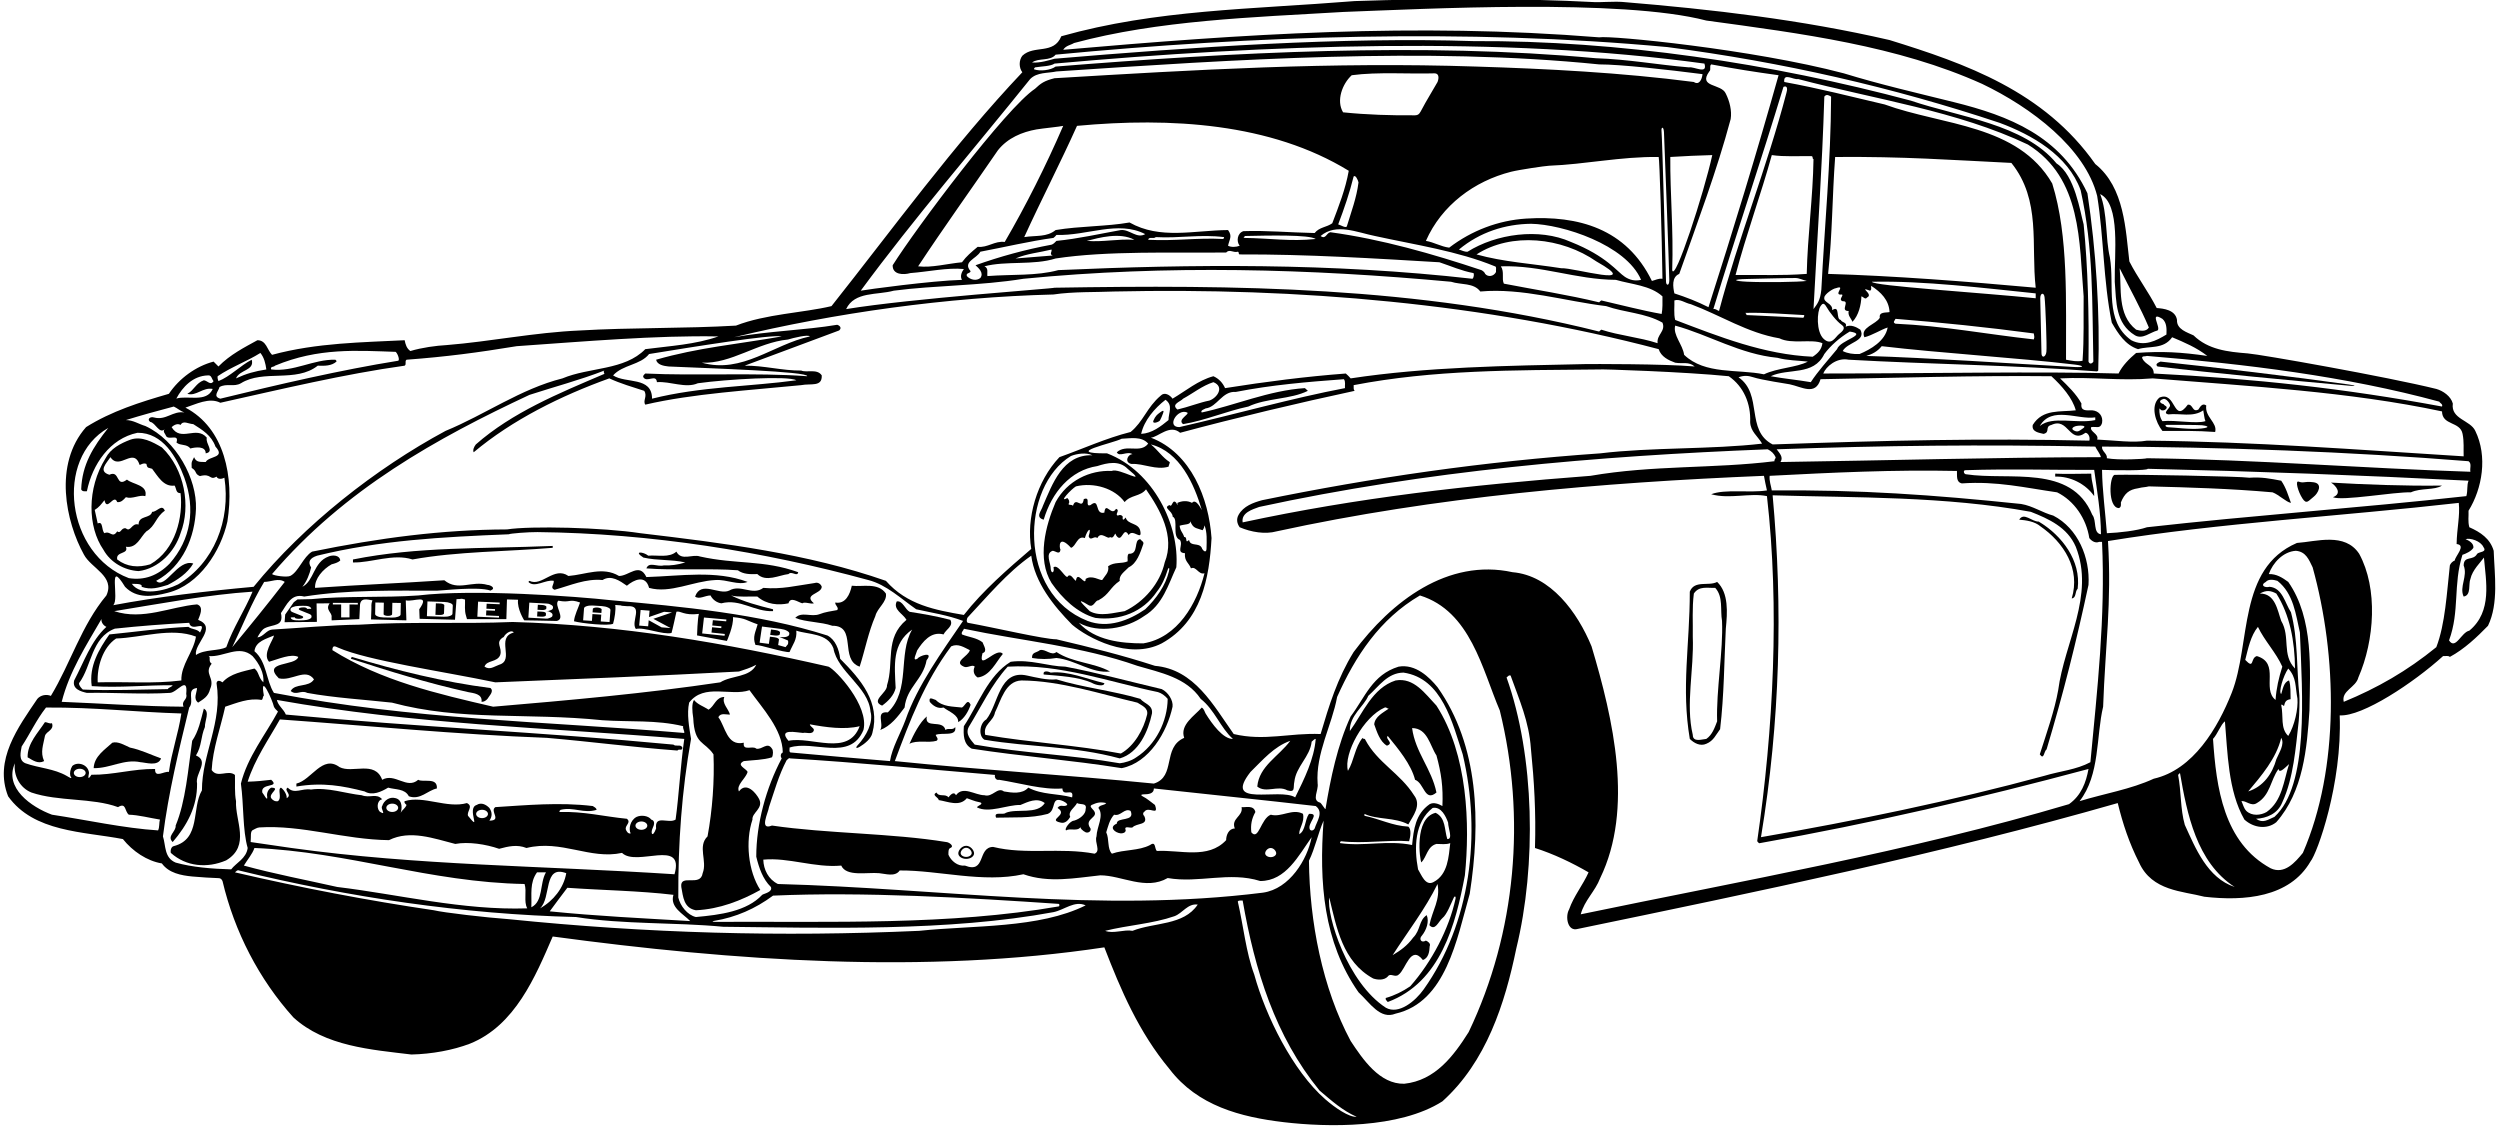 <?xml version="1.0" encoding="UTF-8"?>
<svg xmlns="http://www.w3.org/2000/svg" xmlns:xlink="http://www.w3.org/1999/xlink" width="508pt" height="229pt" viewBox="0 0 508 229" version="1.1">
<g id="surface1">
<path style=" stroke:none;fill-rule:nonzero;fill:rgb(0%,0%,0%);fill-opacity:1;" d="M 506.719 111.922 C 506.004 109.449 504.023 108.129 501.77 107.137 C 501.438 105.93 501.66 104.938 501.605 103.781 C 504.41 99.273 505.508 92.727 502.98 87.559 C 501.988 85.359 497.973 85.191 498.414 82.004 C 498.027 80.52 496.434 79.418 495.059 79.031 C 485.051 76.559 459.395 72.012 456.715 71.809 C 452.684 71.496 448.699 71.051 445.723 68.145 C 444.461 67.539 442.258 66.934 442.367 65.008 C 442.039 62.973 439.672 62.699 438.242 62.59 C 436.594 59.344 434.34 56.371 432.688 53.129 C 431.918 46.805 431.754 38.113 425.758 33.328 C 415.363 18.531 399.414 12.922 383.957 8.137 C 366.035 4 347.969 1.902 329.629 0.391 C 328.215 0.273 324.395 0.492 324.172 0.438 C 308.664 -0.387 291.34 -0.332 275.277 0.219 C 254.156 1.922 234.965 1.922 215.656 7.367 C 214.117 11.16 210.102 9.074 207.738 11.328 C 207.023 12.262 207.023 13.746 207.738 14.684 C 193.879 29.312 181.391 46.527 168.961 62.203 C 163.188 63.578 155.598 63.797 149.547 66.164 C 139.316 66.77 128.043 66.547 117.867 67.152 C 108.629 67.539 99.66 69.406 90.75 70.121 C 88.66 70.234 85.746 70.617 83.383 71.332 C 82.613 70.781 82.391 69.957 82.227 69.133 C 73.758 69.574 64.406 69.629 55.277 72.102 C 54.285 71.113 54.121 69.133 52.305 69.133 C 49.723 70.562 46.75 72.047 44.387 74.469 C 44.055 74.137 43.781 73.863 43.398 73.477 C 39.82 74.414 36.41 76.887 34.32 80.023 C 28.438 81.727 22.66 83.543 17.492 86.789 C 10.824 94.348 13.383 106.066 17.051 112.691 C 18.535 115.492 23.43 117.094 21.617 120.996 C 16.555 127.047 14.355 134.746 10.34 141.402 C 9.406 141.02 8.25 141.238 7.59 142.008 C 3.688 147.781 -1.266 154.438 1.652 161.809 C 6.875 169.125 16.941 168.957 24.973 170.5 C 26.953 172.973 29.867 174.953 32.891 175.449 C 34.309 177.41 36.801 177.883 39.078 178.105 C 40.25 178.223 43.73 178.445 44.391 178.438 C 44.723 178.438 45.008 178.562 45.211 179.023 C 47.633 189.309 52.637 198.988 59.621 206.742 C 66.055 212.629 75.461 213.289 83.602 214.277 C 87.766 214.18 92.016 213.398 95.48 212.078 C 104.668 208.395 108.793 198.438 112.312 190.297 C 148.941 195.25 188.047 198 224.402 192.5 C 227.758 201.188 231.387 209.715 237.656 217.25 C 243.34 224.695 252.078 226.992 260.895 228.031 C 269.645 229.062 284.324 229.387 293.098 223.793 C 302.008 215.766 305.805 203.938 308.113 192.719 C 312.238 175.832 311.852 153.668 306.133 137.664 C 306.406 137.441 306.629 137.113 306.957 137.277 C 308.719 142.227 310.699 146.574 311.082 152.129 C 311.742 158.727 312.129 165.055 311.906 172.312 C 315.703 173.523 319.496 175.34 322.797 177.262 C 321.645 179.848 319.773 182.102 318.84 184.797 C 318.012 186.227 318.516 189.367 320.598 188.758 C 357.281 181.168 394.465 173.469 430.324 163.184 C 431.367 167.418 432.633 171.27 434.668 175.281 C 437.285 181.078 443.523 181.059 447.922 182.215 C 456.008 183.148 465.25 182.379 469.484 175.062 C 470.867 173.41 475.953 159.242 475.426 145.363 C 480.035 145.66 490.492 138.707 496.434 133.316 C 496.875 133.371 497.48 133.152 497.809 133.484 C 500.777 131.887 503.363 129.414 505.562 127.156 C 507.766 122.594 506.883 116.707 506.719 111.922 Z M 501.164 100.812 C 479.164 103.234 457.77 104.719 436.266 107.137 C 434.172 107.852 430.711 108.238 428.121 108.348 C 427.793 104.059 427.188 99.656 427.133 95.477 C 430.27 95.59 436.316 95.645 436.43 95.258 C 458.098 95.754 479.988 96.578 501.605 97.68 C 501.219 98.668 501.492 99.602 501.164 100.812 Z M 415.859 152.293 C 419.27 140.906 421.855 130.621 424.383 118.852 C 424.715 113.297 422.238 107.359 417.234 104.773 C 414.98 104.168 413.055 102.793 410.688 102.406 C 392.758 100.539 377.852 99.492 360.031 99.656 C 359.867 98.668 359.484 97.734 359.594 96.688 C 372.406 96.027 384.727 95.422 397.652 95.699 C 397.707 96.688 397.434 97.953 398.645 98.227 C 405.793 97.734 411.461 99.109 418.004 100.043 C 421.469 101.746 423.941 105.379 424.547 109.34 C 425.152 110.109 425.922 110.383 426.527 110.109 C 426.746 110.109 426.914 110.109 427.133 110.109 C 427.848 125.453 426.145 140.246 424.77 154.879 C 421.91 156.418 418.555 156.695 415.473 157.629 C 396.664 162.742 376.918 166.812 357.832 170.113 C 361.738 146.52 362.289 123.473 360.199 100.648 C 376.973 101.145 395.289 100.812 412.668 104.004 C 416.297 105.434 420.094 107.137 421.797 111.098 C 425.703 120.996 419.488 130.566 418.223 140.246 C 417.508 144.316 415.859 148.992 414.484 153.281 C 415.363 154.547 415.309 152.625 415.859 152.293 Z M 339.406 31.898 C 342.707 31.68 344.797 31.621 347.934 31.512 C 346.281 39.102 340.285 57.578 339.793 54.887 C 340.066 46.582 339.352 39.488 339.406 31.898 Z M 343.203 13.691 C 336.602 13.145 331.066 12.059 324.203 11.828 C 289.168 8.582 250.582 10.613 214.504 13.527 C 213.457 14.297 211.312 14.52 210.102 14.078 C 210.102 13.91 210.215 13.801 210.32 13.691 C 211.641 13.473 213.512 13.473 214.281 12.922 C 256.965 9.074 305.09 7.258 346.34 12.922 C 347.055 15.23 344.246 13.473 343.203 13.691 Z M 341.223 55.656 C 344.965 45.043 348.867 34.703 351.672 24.199 C 351.949 22.492 351.453 20.566 350.684 19.027 C 349.805 16.938 344.965 17.816 347.328 14.52 C 347.77 14.133 347.273 13.473 347.715 13.086 C 352.496 13.969 356.566 14.629 361.406 15.285 C 356.953 31.129 352.168 46.805 347.164 62.422 C 344.906 61.27 342.598 60.387 340.234 59.617 C 339.957 58.352 339.629 56.316 341.223 55.656 Z M 423.172 73.312 C 421.965 73.531 421.117 73.328 419.816 73.094 C 419.762 61.543 420.367 47.957 417.012 37.285 C 410.027 25.242 394.738 25.52 382.969 21.227 C 376.422 19.688 369.492 17.926 362.562 16.66 C 362.344 14.684 364.434 16.277 365.367 16.059 C 381.043 20.184 397.707 22.547 412.062 29.367 C 423.117 36.242 422.461 49.223 423.395 60.223 C 423.34 64.566 423.504 68.582 423.172 73.312 Z M 354.645 63.578 C 358.602 63.469 363.059 63.852 366.523 64.02 C 366.742 63.906 366.578 64.621 366.359 64.566 C 362.562 64.402 358.77 64.184 354.863 64.02 C 354.918 63.797 354.754 63.688 354.645 63.578 Z M 354.953 57.242 C 352.43 57.121 351.637 56.754 355.117 56.688 C 356.348 56.66 363.398 56.473 364.867 56.492 C 365.613 56.504 366.426 56.941 367.129 57.09 C 365.492 57.312 358.551 57.414 354.953 57.242 Z M 352.664 55.879 C 354.809 47.684 357.887 39.324 360.031 31.512 C 362.562 31.898 365.645 31.68 368.117 31.73 C 368.504 31.844 368.172 32.227 368.504 32.336 C 368.395 39.984 367.293 48.012 367.129 55.656 C 361.684 56.043 358.219 55.824 352.664 55.879 Z M 370.703 19.633 C 371.145 19.027 371.703 19.41 372.078 19.633 C 372.023 32.941 370.758 45.758 370.098 58.848 C 369.867 61.078 369.285 61.742 368.504 62.809 C 369.273 48.18 370.262 34.152 370.703 19.633 Z M 380.383 57.254 C 390.941 57.031 402.988 58.52 413.656 59.617 C 413.656 60.004 413.656 60.277 413.656 60.609 C 403.098 59.508 380.219 58.078 380.383 57.254 Z M 413.273 68.969 C 403.648 67.922 395.012 66.219 385.168 65.777 C 384.508 65.504 385.004 65.172 385.168 64.789 C 394.188 65.504 403.758 66.492 413.273 67.758 C 413.273 68.145 413.492 68.363 413.273 68.969 Z M 371.473 55.656 C 372.352 47.406 372.297 40.094 372.902 31.898 C 386.816 31.785 396.387 32.504 408.711 33.105 C 414.812 40.699 412.668 49.773 413.656 58.465 C 399.688 57.199 384.84 56.043 371.473 55.656 Z M 369.953 62.18 C 370.266 61.742 370.578 61.367 371.141 62.367 C 371.703 63.367 373.203 65.305 374.203 65.992 C 375.203 66.68 374.328 67.367 373.641 67.93 C 372.953 68.492 372.141 70.305 370.578 68.867 C 369.016 67.43 369.184 63.258 369.953 62.18 Z M 370.703 71.938 C 371.969 70.234 373.84 68.582 375.871 67.371 C 379.777 67.977 373.895 69.078 373.289 70.949 C 371.473 73.148 369.383 75.457 367.953 77.656 C 365.039 77.164 362.508 76.941 359.812 76.449 C 363.387 74.742 368.504 76.449 370.703 71.938 Z M 378.02 66.988 C 377.191 66.438 376.094 65.887 375.047 66.383 C 375.434 65.449 374.168 65.559 374.059 65.008 C 372.957 64.953 374.004 61.871 372.297 63.027 C 372.465 61.598 370.48 61.531 370.703 60.43 C 370.758 59.77 372.473 58.609 373.078 58.555 C 375.277 57.785 372.297 60.113 374.277 59.84 C 374.719 60.059 373.453 60.883 374.441 61.215 C 376.039 61.102 373.781 63.246 375.652 63.191 C 375.434 64.129 376.148 64.68 376.422 65.395 C 377.688 64.074 378.184 61.93 378.238 60.223 C 378.621 60.277 379.008 60.992 379.395 60.441 C 380.824 59.781 377.414 58.133 379.996 59.066 C 380.383 58.848 380.164 58.406 380.219 58.078 C 382.199 59.344 383.848 60.992 383.957 63.414 C 383.242 63.578 381.758 63.305 381.977 64.566 C 381.262 65.887 377.906 66.547 378.844 68.527 C 380.328 68.199 382.309 66.934 383.574 66.547 C 383.078 69.297 380.109 71.004 377.852 71.938 C 376.59 71.992 375.434 71.828 374.441 71.332 C 375.379 69.52 379.281 69.352 378.02 66.988 Z M 382.363 70.344 C 394.094 71.738 410.309 72.738 421.559 74.078 C 423.598 74.324 423.574 74.688 421.535 74.578 C 409.254 73.91 391.965 72.699 379.227 72.324 C 380.383 71.992 381.484 71.441 382.363 70.344 Z M 414.578 60.617 C 414.578 59.492 415.328 59.367 415.453 60.367 C 415.641 61.863 415.953 70.367 415.828 71.492 C 415.703 72.617 414.828 72.867 414.828 71.742 C 414.828 70.617 414.578 61.742 414.578 60.617 Z M 363.004 18.863 C 359.098 33.879 353.156 48.617 349.309 63.191 C 348.922 63.082 348.648 62.699 348.152 62.809 C 352.664 47.957 357.941 32.395 362.398 17.652 C 363.277 17.27 363.203 18.242 363.004 18.863 Z M 340.234 61.047 C 341.332 60.664 342.434 61.598 343.59 61.816 C 349.637 64.074 355.082 67.648 361.574 68.746 C 364.102 70.012 368.117 68.805 370.316 69.738 C 370.152 71.004 369.438 71.773 368.34 72.488 C 358.438 72.047 349.363 68.418 340.398 65.008 C 340.066 63.797 340.289 62.148 340.234 61.047 Z M 340.398 66.164 C 347.219 68.031 353.652 71.992 361.188 72.707 C 363.113 73.258 365.531 73.258 367.348 73.477 C 365.094 74.688 361.188 74.742 358.438 76.062 C 353.156 74.965 346.449 76.172 342.215 72.102 C 341.938 70.012 339.902 68.09 340.398 66.164 Z M 356.156 76.629 C 358.031 77.242 363.078 77.973 363.645 78.086 C 366.129 78.594 368.902 80.5 369.934 77.055 C 385.609 76.777 401.34 76.281 416.848 76.449 C 418.992 78.43 421.137 80.902 421.797 83.379 C 418.664 83.762 415.09 83.047 413.055 86.348 C 412.777 87.777 414.371 87.941 415.254 88.164 C 416.684 87.832 415.418 86.68 416.848 86.348 C 420.312 84.699 420.48 90.309 423.777 87.941 C 424.328 87.996 424.77 88.824 424.547 89.539 C 402.438 89.043 383.848 89.484 360.199 90.309 C 354.645 87.449 358.273 80.133 353.27 76.668 C 354.355 76.246 355.281 76.34 356.156 76.629 Z M 414.484 86.566 C 416.902 82.387 422.238 85.359 425.758 84.809 C 425.758 84.973 425.758 85.191 425.758 85.359 C 421.91 86.184 417.066 84.422 414.484 86.566 Z M 423.328 86.992 C 422.453 87.617 422.203 87.867 421.453 87.492 C 420.703 87.117 421.328 86.742 421.703 86.617 C 422.297 86.422 424.203 86.367 423.328 86.992 Z M 361.793 93.883 C 362.453 92.895 361.574 92.066 361.023 91.297 C 383.078 90.527 402.438 90.309 425.758 90.746 C 426.09 91.465 426.691 92.121 426.914 92.895 C 404.09 92.949 384.289 93.555 361.793 93.883 Z M 426.914 108.566 C 425.266 108.348 426.09 105.762 425.152 104.609 C 420.844 94.254 408.34 97.711 399.453 96.367 C 399.039 96.305 398.859 95.559 399.363 95.543 C 408.5 95.234 417.355 95.531 425.539 95.477 C 426.09 99.602 426.914 104.223 426.914 108.566 Z M 359.207 91.297 C 359.977 91.684 360.473 92.18 360.805 92.895 C 360.859 93.223 360.473 93.332 360.582 93.719 C 348.152 95.258 335.887 94.488 323.184 96.688 C 298.598 98.559 275.992 101.09 252.508 106.148 C 252.176 104.168 254.543 103.508 255.863 103.012 C 289.852 95.645 324.172 92.672 359.207 91.297 Z M 501.988 95.863 C 479.77 95.148 458.648 93.387 436.266 93.113 C 435.988 93.277 430.434 93.555 428.121 93.113 C 428.234 92.121 427.023 91.738 427.133 90.746 C 451.113 90.805 477.625 91.793 501.605 93.719 C 502.32 94.215 501.824 95.148 501.988 95.863 Z M 500.395 88.164 C 500.723 89.812 500.559 91.188 500.613 92.727 C 478.504 91.352 458.32 89.758 436.266 89.539 C 433.461 90.031 429.719 89.484 426.145 89.316 C 426.586 88.164 424.547 87.723 424.934 86.789 C 425.98 86.621 426.746 87.227 427.133 85.965 C 427.41 84.531 426.473 83.488 425.152 83.379 C 423.941 83.379 422.734 83.598 422.953 82.004 C 421.965 80.133 420.148 78.371 418.609 76.887 C 425.098 76.559 430.871 77.438 437.418 76.887 C 457.055 78.484 477.402 79.582 496.215 83.598 C 496.27 86.512 499.898 85.578 500.395 88.164 Z M 495.664 81.617 C 495.828 81.949 496.434 82.113 496.215 82.609 C 476.359 78.922 458.152 76.941 437.641 75.898 C 437.641 74.137 435.824 74.191 435.273 72.707 C 435.328 72.27 435.785 72.492 436.266 72.324 C 456.23 73.973 476.688 76.449 495.664 81.617 Z M 436.648 66.547 C 436.098 67.484 434.836 67.207 434.062 66.988 C 430.16 63.965 431.148 58.465 430.711 54.504 C 432.688 58.52 434.996 62.59 436.648 66.547 Z M 429.719 57.254 C 430.047 61.324 429.828 65.723 433.844 68.145 C 435.383 69.023 436.867 67.539 438.41 67.152 C 439.18 66.602 436.594 63.082 439.398 64.789 C 440.277 65.559 440.277 66.77 440.223 67.977 C 438.133 69.242 435.715 70.508 433.074 69.133 C 427.578 65.242 429.719 58.133 428.73 52.305 C 427.793 48.398 428.289 43.34 426.746 39.434 C 430.953 41.492 429.609 51.699 429.719 57.254 Z M 218.242 8.742 C 235.348 4.121 254.363 3.531 272.953 2.43 C 289.289 1.824 329.516 -0.32 346.723 4.176 C 366.082 6.816 385.555 9.293 402.77 17.047 C 412.777 21.832 423.703 30.117 426.145 39.816 C 427.52 48.344 427.355 56.922 429.113 65.559 C 430.379 67.758 431.863 70.121 434.449 70.949 C 436.758 70.234 439.617 71.059 441.379 68.527 C 443.855 69.574 446.328 70.617 448.527 72.324 C 443.195 71.555 439.344 71.332 434.062 71.719 C 432.688 72.871 431.258 74.305 430.488 75.898 C 415.328 75.43 390.504 75.898 370.484 75.898 C 371.031 74.523 373.18 72.598 375.652 73.094 C 392.262 74.027 409.203 74.191 425.922 75.457 C 426.145 75.512 426.254 75.402 426.363 75.293 C 426.746 63.797 425.922 50.816 424.164 39.27 C 418.711 27.605 408.215 23.535 397 20.746 C 389.438 18.863 382.078 17.18 374.664 14.902 C 356.117 9.992 327.203 7.16 324.941 7.586 C 287.324 4.562 252.617 6.926 216.043 10.117 C 216.594 9.238 217.527 9.184 218.242 8.742 Z M 214.504 11.105 C 254.762 7.258 297.992 5.773 338.805 9.566 C 362.18 12.594 384.727 17.762 406.344 24.969 C 412.836 27.387 420.203 31.512 422.789 38.66 C 425.43 50.543 425.098 61.598 425.371 73.477 C 425.098 73.918 424.617 74.078 424.383 73.477 C 424.492 63.742 424.273 54.395 423.395 45.594 C 422.703 43.16 421.617 35.578 417.898 33.219 C 411.277 25.172 398.031 23.773 388.305 20.457 C 359.922 12.867 328.902 8.191 299.422 8.355 C 272.914 7.477 242.168 9.566 214.281 11.934 C 213.07 12.262 211.422 12.812 209.719 12.703 C 210.98 11.711 213.402 12.48 214.504 11.105 Z M 209.332 16.059 C 210.762 14.629 212.867 14.91 214.668 14.52 C 250.914 12.098 289.688 9.512 324.941 13.086 C 329.285 13.078 338.867 14.16 345.953 15.066 C 345.844 16.168 345.238 17.379 344.191 16.66 C 329.398 14.738 314.164 13.969 300.027 13.527 C 270.492 12.535 242.773 14.188 214.281 15.895 C 212.203 16.41 211.477 16.938 210.32 18.035 C 204.383 21.996 186.176 46.309 181.391 53.898 C 181.336 55.879 183.648 55.879 184.969 55.492 C 188.598 55.219 192.504 54.34 195.855 54.668 C 195.418 55.273 195.031 56.152 195.473 56.867 C 189.312 57.031 176.004 58.848 174.902 59.066 C 185.793 44.273 198.168 29.973 209.332 16.059 Z M 304.977 54.117 C 313.227 53.844 320.156 56.812 328.352 56.867 C 331.543 57.805 335.34 57.969 337.812 60.223 C 337.812 61.434 337.867 62.699 337.648 63.797 C 333.852 63.137 329.453 61.984 325.383 61.047 C 325.219 61.156 325.109 61.27 324.941 61.434 C 318.617 59.895 312.074 58.902 305.582 57.637 C 305.09 56.594 305.746 55.273 304.977 54.117 Z M 303.988 55.273 C 303.547 56.152 302.395 56.371 301.789 55.656 C 301.68 55.328 301.348 55.055 301.02 54.887 C 291.117 51.59 280.777 48.617 270.328 47.188 C 269.504 47.352 269.395 48.727 268.348 47.957 C 271.48 45.262 275.785 47.242 279.402 47.957 C 287.652 49.773 296.121 50.984 303.77 54.117 C 304.152 54.172 303.934 54.887 303.988 55.273 Z M 200.035 54.117 C 204.328 52.965 210.047 53.953 214.504 52.523 C 224.898 50.93 238.703 51.422 249.152 51.312 C 249.867 50.543 250.582 51.422 251.52 51.148 C 251.848 51.203 251.574 51.645 251.902 51.699 C 265.434 51.645 279.566 52.523 292.492 53.293 C 294.805 54.062 297.004 55.055 299.422 55.492 C 299.531 55.656 299.531 56.371 299.203 56.648 C 270.547 53.402 242.168 53.68 215.051 54.887 C 210.652 56.098 205.648 55.715 200.641 56.098 C 200.531 55.383 200.918 54.504 200.035 54.117 Z M 199.211 56.484 C 198.387 57.145 197.176 56.867 196.461 56.098 C 196.242 55.383 197.066 55.656 197.23 55.109 C 195.527 53.184 198.441 52.578 199.211 51.148 C 204.16 50.215 209.223 49.004 214.062 48.344 C 214.281 48.18 214.504 47.957 214.668 47.738 C 220.828 47.957 227.207 44.715 232.707 47.574 C 231.004 48.562 229.57 46.582 227.758 46.746 C 223.41 47.52 219.121 48.508 214.668 48.949 C 214.391 49.223 214.062 49.609 213.676 49.719 C 208.344 50.707 203.172 52.137 198.223 53.898 C 198.828 54.449 199.98 55.438 199.211 56.484 Z M 310.121 44.414 C 304.473 44.77 299.027 46.844 294.473 50.324 C 292.77 50.102 291.395 49.223 289.742 48.949 C 292.941 41.695 299.57 36.805 307.035 34.906 C 308.684 34.488 314.031 33.703 314.789 33.676 C 322.02 33.41 329.328 31.797 337.043 31.898 C 337.207 32.062 337.703 48.066 337.812 56.648 C 336.988 56.535 336.383 56.922 335.668 57.09 C 330.453 46.41 320.656 43.758 310.121 44.414 Z M 333.469 56.867 C 332.156 57.172 331.117 56.859 330.191 56.262 C 328.594 55.23 326.535 52.078 319.223 49.168 C 312.734 46.254 303.988 47.52 298.215 51.148 C 297.555 51.203 297.059 50.871 296.453 50.707 C 300.711 47.164 305.848 45.535 311.117 45.473 C 317.453 45.578 330.402 49.711 333.469 56.867 Z M 292.109 16.66 C 291.062 18.531 289.797 20.512 288.918 22.219 C 288.535 22.91 288.367 23.41 287.543 23.43 C 282.812 23.48 277.645 23.316 272.914 22.824 C 271.48 20.457 272.746 17.047 274.672 15.285 C 280.008 14.574 286.387 15.066 291.504 14.902 C 292.367 14.91 292.453 15.742 292.109 16.66 Z M 276.047 37.066 C 275.664 40.203 274.562 43.062 273.684 45.977 C 273.516 46.43 272.473 45.758 271.922 45.594 C 273.133 42.402 274.23 39.211 275.059 35.855 C 275.441 35.473 275.938 36.574 276.047 37.066 Z M 274.066 34.703 C 273.406 38.441 272.031 41.906 270.715 45.371 C 269.559 46.199 268.074 46.145 267.137 47.352 C 261.855 47.242 257.402 46.805 252.672 46.969 C 251.406 47.352 251.188 49.059 251.902 49.938 C 251.188 50.215 250.199 50.27 249.539 49.938 C 249.812 48.617 250.473 48.012 249.539 46.746 C 242.605 46.805 235.73 48.727 229.52 45.207 C 224.898 46.031 219.398 45.922 214.504 46.746 C 212.688 48.234 210.598 47.793 208.121 48.18 C 211.59 40.59 215.547 32.941 218.848 25.574 C 237.82 23.812 258.172 24.969 274.066 34.703 Z M 252.895 47.957 C 257.844 47.848 266.035 47.66 267.355 48.562 C 262.133 49.113 258.117 48.398 252.672 48.344 C 252.781 48.234 252.949 48.18 252.895 47.957 Z M 248.547 48.562 C 243.102 48.285 238.977 49.004 233.312 48.727 C 233.422 48.012 234.469 48.617 234.852 48.18 C 239.637 48.453 243.871 47.574 248.715 48.18 C 248.77 48.344 248.656 48.453 248.547 48.562 Z M 204.16 49.168 C 202.129 48.895 200.695 50.379 198.66 50.156 C 197.344 51.258 196.406 52.027 195.473 53.293 C 192.504 53.566 189.312 54.449 186.562 54.117 C 191.785 46.199 197.398 38.387 202.785 30.523 C 204.781 28.02 207.695 26.824 210.598 26.301 C 211.777 26.09 215.438 25.738 216.043 25.574 C 212.578 33.602 208.398 41.906 204.16 49.168 Z M 230.508 48.727 C 226.988 48.508 224.184 49.223 220.828 48.949 C 223.328 48.305 227.539 47.133 230.508 48.727 Z M 213.898 51.918 C 211.094 52.137 208.891 52.305 206.363 52.523 C 208.617 51.531 211.258 51.312 213.676 50.707 C 213.785 51.203 213.184 51.645 213.898 51.918 Z M 300.027 51.699 C 307.121 47.133 317.352 48.234 324.395 53.129 C 334.129 58.629 319.719 54.34 317.242 54.504 C 311.246 53.566 305.527 53.238 300.027 51.699 Z M 337.617 26.578 C 337.535 25.828 338.035 25.578 338.117 26.828 C 338.203 28.078 339.203 55.578 339.203 56.91 C 339.203 58.242 338.535 57.992 338.535 57.242 C 338.535 56.492 337.766 27.902 337.617 26.578 Z M 181.613 59.066 C 190.027 57.969 199.211 58.078 207.957 56.648 C 237.219 53.785 266.148 54.613 294.859 57.254 C 296.84 57.91 299.477 57.418 300.797 59.234 C 309.324 58.465 318.066 61.215 326.371 62.203 C 330.113 63.523 334.348 63.578 337.812 65.559 C 338.527 67.316 336.602 67.977 336.824 69.738 C 333.137 68.527 329.066 68.199 325.383 66.988 C 325.219 67.098 325.109 67.207 324.941 67.371 C 288.203 58.133 250.691 57.859 214.281 58.465 C 214.34 58.629 185.352 60.609 171.934 62.809 C 173.637 59.18 178.258 60.004 181.613 59.066 Z M 214.062 59.84 C 218.078 59.234 222.809 59.398 226.383 59.234 C 263.727 58.406 301.844 61.652 337.043 70.949 C 337.539 72.488 339.023 73.203 340.398 73.699 C 341.992 73.973 343.148 73.422 344.359 74.469 C 338.09 73.918 323.121 73.961 322.203 73.98 C 306.41 74.32 289.84 74.547 274.453 76.887 C 274.121 76.504 273.848 76.227 273.465 75.898 C 265.434 76.504 257.238 77.547 248.934 78.867 C 248.438 77.77 247.668 76.941 246.566 76.449 C 243.488 77.273 240.957 79.418 238.262 81.012 C 237.715 80.242 236.613 79.582 235.844 80.406 C 233.039 82.773 232.32 85.688 229.738 87.777 C 224.73 89.043 220.059 91.188 215.273 92.895 C 210.652 97.789 208.508 105.324 209.551 111.539 C 204.934 115.496 199.707 120.008 195.855 124.957 C 190.082 123.969 184.309 122.922 180.016 118.027 C 164.121 112.473 147.238 110.383 130.133 108.348 C 122.59 107.18 107.785 106.828 103.016 107.578 C 89.797 107.629 77.086 109.297 63.418 112.09 C 61.629 113.137 60.664 116.168 59.008 117.016 C 58.324 117.367 55.605 116.984 55.277 116.652 C 70.016 99.383 88.883 88.988 107.582 80.242 C 112.641 78.594 117.867 77.219 122.816 75.293 C 122.379 75.621 123.148 75.953 122.598 76.062 C 113.578 79.914 104.062 83.816 96.691 90.309 C 96.305 90.805 96.031 91.465 96.25 91.902 C 104.117 85.305 114.016 80.406 123.809 76.887 C 126.062 77.934 128.535 78.648 130.902 79.418 C 131.617 80.52 130.57 81.398 131.121 82.223 C 140.801 79.969 152.352 79.309 162.801 78.262 C 164.766 77.867 167.094 78.703 166.98 76.281 C 166.047 74.852 163.902 75.789 162.801 75.293 C 159.062 75.348 155.102 74.246 151.309 74.305 C 157.688 71.938 164.121 69.52 170.504 67.152 C 171.105 66.656 170.668 66.164 170.117 65.996 C 163.516 67.098 156.203 67.262 149.16 68.527 C 169.676 63.578 192.445 60.387 214.062 59.84 Z M 273.297 78.867 C 262.574 80.902 251.133 84.148 239.637 86.789 C 236.941 86.789 239.254 82.938 241.23 83.816 C 241.84 84.148 239.145 85.246 240.406 86.184 C 244.809 85.469 249.207 83.543 253.664 82.609 C 257.402 80.848 262.242 81.18 265.762 79.418 C 265.543 79.254 265.379 79.031 265.156 78.867 C 257.953 79.309 250.691 82.441 244.203 83.816 C 243.766 83.367 245.027 83.047 244.973 82.992 C 247.34 82.719 248.328 79.418 251.133 79.637 C 258.449 78.207 265.652 77.602 273.078 77.055 C 273.465 77.547 273.242 78.262 273.297 78.867 Z M 240.406 81.012 C 242.441 79.914 244.312 78.371 246.566 77.656 C 248.879 78.594 247.34 80.848 245.742 81.398 C 243.762 81.781 241.453 82.719 239.254 83.215 C 237.879 82.113 239.914 81.617 240.406 81.012 Z M 242.223 102.188 C 241.23 101.637 240.023 101.805 239.254 102.188 C 239.254 102.957 239.309 102.684 239.031 102.188 C 238.207 101.199 238.207 103.289 237.656 102.629 C 236.172 103.18 238.285 103.785 238.285 104.992 C 239.551 105.488 238.035 109.078 239.77 109.715 C 240.484 110.812 238.914 112.301 240.785 112.41 C 240.621 114.062 241.617 114.398 242.004 115.496 C 243.047 114.949 243.543 116.871 244.754 116.488 C 243.215 122.648 239.309 129.578 232.32 130.734 C 227.785 130.742 222.477 130.129 219.23 126.555 C 223.301 128.809 228.914 127.707 232.488 125.18 C 236.281 122.922 237.383 118.797 239.031 115.277 C 239.703 106.828 234.469 95.754 224.953 92.121 C 215.715 92.18 226.266 90.055 227.922 89.152 C 229.703 89.078 231.992 88.602 233.312 90.145 C 231.719 92.234 228.855 90.145 226.934 91.902 C 227.426 92.949 229.078 91.574 230.121 92.289 C 229.133 92.289 228.418 93.992 229.902 94.27 C 232.488 94.156 234.867 95.598 237.453 94.828 C 237.453 94.66 237.703 94.129 237.703 93.91 C 236.164 92.922 235.348 91.52 233.863 90.309 C 239.746 91.793 242.664 98.395 244.203 103.617 C 244.258 103.84 243.047 101.09 242.223 102.188 Z M 244.367 107.742 C 244.645 107.359 244.699 107.082 244.754 106.754 C 245.316 108.16 245.203 109.836 245.164 111.496 C 245.152 112.102 244.844 112.215 244.457 111.766 C 244.328 111.617 244.23 111.469 244.203 111.316 C 243.598 110.164 241.895 111.152 241.617 109.723 C 240.684 110.602 241.398 109.062 240.629 109.117 C 240.352 108.184 239.812 107.926 239.703 106.828 C 240.703 106.492 241.926 106.68 241.867 105.91 C 242.473 107.449 243.047 107.246 244.367 107.742 Z M 212.082 105.598 C 213.703 100.078 217.527 95.531 222.973 94.707 C 225.008 94.047 227.426 93.496 229.133 95.258 C 233.695 98.996 227.262 94.93 225.941 95.699 C 221.434 95.477 216.867 97.68 214.504 102.023 C 212.469 106.754 210.652 113.574 213.676 118.469 C 215.82 121.547 218.902 124.574 222.59 125.562 C 227.48 126.168 232.27 124.406 235.07 120.227 C 236.098 118.949 236.754 117.426 237.227 115.918 C 237.465 115.156 237.719 115.309 237.531 116.098 C 236.832 119 234.957 121.641 232.707 123.805 C 229.406 126.059 225.172 127.762 220.992 126.168 C 206.715 120.57 207.473 98.805 217.617 92.66 C 218.883 92.164 220.703 91.91 221.98 92.508 C 215.934 92.289 213.844 98.395 211.918 102.793 C 211.641 103.805 210.266 105.102 212.082 105.598 Z M 229.352 115.277 C 231.004 114.508 231.719 112.309 232.32 110.547 C 232.488 110.055 231.883 109.887 231.719 109.559 C 230.23 109.668 231.551 112.637 229.352 112.527 C 228.969 112.914 229.188 113.574 229.133 114.066 C 227.922 114.617 226.492 114.121 225.172 115.059 C 225.445 116.324 224.457 117.039 223.965 117.863 C 223.523 117.973 221.816 116.762 220.605 117.645 C 220.605 119.348 218.902 115.719 218.629 118.027 C 218.078 117.699 217.637 116.543 217.031 117.039 C 216.703 118.078 215.105 114.453 214.062 115.277 C 214.34 116.27 213.676 116.762 213.512 115.664 C 213.566 114.453 212.301 112.473 213.898 111.922 C 214.445 111.922 215.328 112.859 215.492 111.703 C 215.219 111.262 215.035 108.492 217.637 111.316 C 218.684 110.988 218.902 108.734 220.441 109.34 C 220.992 107.469 221.871 106.918 221.215 108.953 C 221.598 110.109 222.312 108.734 222.973 109.34 C 223.742 107.797 225.117 109.777 225.559 109.117 C 226.438 109.723 226.547 107.742 226.77 108.734 C 228.031 110.715 228.195 106.645 229.352 108.734 C 230.121 107.305 232.102 109.996 231.719 107.965 C 231.441 106.148 229.133 106.699 228.746 105.156 C 228.309 105.707 228.031 105.816 228.145 104.992 C 227.922 104.609 227.48 104.555 227.152 104.773 C 226.438 104.555 227.703 103.672 226.77 103.398 C 225.832 105.047 224.676 101.746 224.402 104.168 C 222.367 104.664 223.578 101.031 221.598 102.629 C 220.332 103.121 221.762 100.812 220.223 101.418 C 219.891 103.727 218.629 100.758 218.023 102.793 C 217.855 102.406 216.758 102.793 217.254 102.188 C 217.309 101.805 217.195 101.473 216.867 101.199 C 214.941 102.297 217.746 99.328 218.629 98.832 C 222.258 97.953 226.492 99.219 228.527 102.023 C 229.738 100.539 231.719 100.922 232.871 99.438 C 235.73 103.562 238.812 108.953 236.668 114.289 C 235.73 118.523 232.488 122.316 228.527 124.188 C 226.492 124.465 223.523 125.398 221.434 124.188 C 220.496 123.199 218.023 120.996 221.215 122.977 C 222.258 123.527 222.477 121.988 223.191 121.988 C 225.445 120.777 225.504 119.402 227.539 118.027 C 227.316 116.871 228.582 116.102 229.352 115.277 Z M 231.883 88.164 C 232.488 85.414 234.633 82.938 236.832 81.234 C 238.426 82.387 237.438 83.871 237.438 85.359 C 235.898 86.621 234.082 88.055 231.883 88.164 Z M 261.582 160.598 C 263.289 161.094 262.738 160.047 263.012 158.84 C 263.344 155.758 266.203 153.777 266.531 150.699 C 266.809 150.531 267.027 150.148 267.355 150.148 C 267.027 154.273 265.047 158.234 263.18 162.027 C 260.043 159.992 248.328 164.227 254.102 156.859 C 256.633 154.383 258.887 151.688 262.188 150.531 C 259.824 153.723 255.863 155.648 255.477 159.828 C 257.238 161.258 259.656 159.5 261.582 160.598 Z M 267.355 163.789 C 269.062 165.055 267.523 166.977 267.137 168.352 C 266.973 168.684 266.453 168.992 266.148 168.52 C 265.598 167.254 268.348 165.219 265.98 165.383 C 265.102 166.648 265.324 168.793 264.004 169.508 C 263.949 168.242 265.148 167.074 264.766 165.367 C 262.621 164.215 260.371 166.152 258.227 165.547 C 256.191 166.32 255.766 170.93 254.27 169.125 C 254.102 167.637 254.324 166.375 255.094 165 C 254.762 163.512 253.059 164.117 252.289 164.008 C 252.672 165.879 250.09 166.262 250.914 168.352 C 249.703 168.352 249.152 169.672 249.152 170.719 C 245.469 174.68 239.746 172.645 235.07 172.918 C 234.578 172.477 234.906 170.828 233.695 171.707 C 231.387 172.918 228.418 172.59 225.941 173.469 C 224.953 172.477 225.445 170.5 224.785 169.125 C 225.172 167.914 225.445 166.594 226.383 165.547 C 227.758 165.934 228.473 164.117 229.738 164.777 C 230.727 167.09 226.879 165.934 226.934 167.363 C 225.227 168.078 226.547 169.234 227.758 169.344 C 228.145 169.344 228.691 169.234 228.746 168.738 C 228.309 167.637 229.684 168.352 230.121 168.133 C 230.945 167.199 233.477 167.75 232.488 165.77 C 232.215 165.602 232.215 165.109 232.488 165 C 233.367 163.625 235.566 166.043 234.688 163.57 C 233.781 162.914 233.09 162.262 232.234 161.844 C 231.793 161.633 231.797 161.418 232.367 161.414 C 233.453 161.406 234.469 161.258 234.469 160.215 C 245.414 161.422 256.906 162.578 267.355 163.789 Z M 259.324 173.383 C 259.324 173.82 258.82 174.172 258.203 174.172 C 257.586 174.172 257.082 173.82 257.082 173.383 C 257.082 172.945 257.586 172.312 258.203 172.312 C 258.82 172.312 259.324 172.945 259.324 173.383 Z M 222.809 169.949 C 222.367 171.215 223.742 172.918 222.422 173.469 C 215.438 172.148 208.453 173.742 201.797 172.094 C 198.551 172.148 200.422 177.594 196.078 175.887 C 194.594 176.055 193.273 174.953 192.723 173.688 C 192.723 173.195 192.668 172.477 193.105 172.312 C 194.043 171.93 192.777 171.102 192.281 171.102 C 181.281 169.289 168.027 169.398 156.863 167.75 C 154.168 168.848 156.148 165.055 156.258 164.008 C 157.355 160.762 158.238 157.52 159.832 154.492 C 160.105 154.273 160.273 153.945 160.602 154.109 C 174.406 154.934 188.32 156.309 202.184 157.465 C 202.016 158.012 202.457 158.617 203.008 158.453 C 207.242 159.113 211.973 160.543 215.879 160.215 C 215.934 162.082 218.297 159.883 217.855 162.027 C 214.832 161.203 211.754 161.531 208.945 160.047 C 207.738 161.422 205.594 161.094 203.996 160.82 C 202.676 159.828 201.688 162.082 200.035 161.59 C 198.113 161.59 195.691 159.609 194.262 161.59 C 193.766 160.652 192.996 161.699 192.723 162.027 C 192.117 161.203 190.797 162.027 190.301 161.039 C 189.203 161.59 190.742 162.027 190.742 162.578 C 192.559 162.852 194.977 164.008 196.461 162.195 C 197.219 162.434 198.086 162.848 198.883 162.977 C 199.359 163.051 199.594 163.199 199.266 163.492 C 199.145 163.602 198.547 163.863 198.516 164.055 C 200.934 165.32 204.656 163.512 207.352 163.57 C 208.84 162.965 210.707 161.973 212.301 163.184 C 210.762 165.602 206.637 164.227 204.383 165.164 C 203.832 165.715 201.852 164.777 202.402 166.152 C 205.703 166.043 209.441 166.32 212.906 165.383 C 214.777 164.613 213.402 161.645 216.043 162.797 C 216.371 163.02 216.812 163.129 216.867 163.57 C 216.098 164.117 215.547 163.293 214.887 164.172 C 217.254 165.656 212.688 166.539 215.492 167.145 C 216.426 167.418 217.09 166.648 217.473 165.988 C 216.922 164.887 218.406 164.117 218.848 163.184 C 219.453 163.57 220.938 163.074 220.605 164.395 C 220.66 165.438 219.398 166.43 218.242 166.758 C 217.473 166.758 216.152 168.52 216.648 168.738 C 217.527 168.188 219.012 169.07 219.617 167.969 C 219.344 168.188 220.004 168.848 220.605 169.125 C 221.156 169.344 221.762 168.902 221.598 168.352 C 220.004 166.152 223.852 166.207 221.98 164.395 C 221.816 164.172 221.379 163.844 221.816 163.57 C 222.918 163.074 223.578 162.906 224.785 163.184 C 224.348 163.734 223.523 163.457 223.191 164.172 C 224.402 165.715 222.863 168.023 222.809 169.949 Z M 154.883 181.828 C 151.746 185.184 146.355 185.898 141.406 186.34 C 139.703 185.953 138.219 184.082 137.832 182.379 C 137.777 171.324 138.547 160.598 140.418 150.148 C 140.031 147.781 139.535 145.031 140.031 142.777 C 143.059 138.762 148.504 141.566 152.297 140.246 C 154.938 143.934 159.008 148.223 159.062 152.898 C 158.566 153.117 158.566 153.777 158.844 154.109 C 155.652 160.102 153.672 167.418 153.672 174.074 C 154.223 176.328 154.992 178.637 156.641 180.234 C 157.082 181.277 155.203 181.578 154.883 181.828 Z M 157.082 181.992 C 175.438 181.176 196.582 182.41 215.129 183.668 C 215.309 183.68 215.316 184.152 215.141 184.18 C 192.84 188.051 169.352 187.211 145.266 187.32 C 144.715 187.32 144.641 187.199 145.148 187.117 C 149.531 186.391 153.484 184.656 157.082 181.992 Z M 136.844 151.305 C 109.617 148.719 85.363 147.781 58.082 145.199 C 57.641 144.098 56.484 143.383 56.266 142.227 C 84.371 147.234 110.332 147.781 139.043 150.148 C 138.273 155.539 137.941 161.809 137.281 166.539 C 135.852 167.473 132.992 165.438 133.32 168.352 C 132.578 170.367 132.141 169.289 132.613 168.293 C 132.945 167.594 133.172 166.766 132.332 166.539 C 131.781 165.77 130.352 165.547 129.363 165.988 C 127.988 166.703 127.711 168.52 128.152 169.344 C 127.656 169.508 127.273 168.902 127.16 168.52 C 126.996 167.637 128.316 167.145 127.383 166.375 C 122.816 165.934 118.527 164.832 113.688 165 C 113.633 164.777 113.797 164.668 113.906 164.559 C 116.547 163.898 118.582 165.383 121.223 164.559 C 121.168 164.117 120.727 164.008 120.453 163.789 C 113.688 162.965 106.867 163.625 100.652 164.008 C 99.441 164.832 102.078 166.742 99.441 166.758 C 100.047 165.934 100.047 165.055 99.441 164.172 C 98.766 163.492 97.793 162.965 96.855 163.57 C 94.711 164.227 98.012 169.398 95.098 165.77 C 94.82 164.832 96.25 163.844 94.875 163.184 C 90.863 164.34 86.023 161.59 82.227 162.797 C 82.062 163.129 82.391 163.348 82.613 163.57 C 82.281 164.34 81.785 164.504 81.402 165.164 C 81.676 164.559 81.898 162.578 80.41 162.195 C 79.148 161.809 77.992 162.688 77.66 163.789 C 77.223 164.281 78.598 165.77 77.277 165 C 76.508 164.504 76.516 162.617 77.66 162.414 C 76.453 161.094 75.242 162.25 73.48 161.59 C 70.293 161.258 66.551 159.938 63.195 160.434 C 61.328 160.117 59.84 161.477 58.465 160.047 C 57.531 160.598 59.512 161.477 58.246 162.195 C 58.355 161.699 57.859 160.598 57.09 160.047 C 56.32 160.379 57.367 162.082 56.484 162.797 C 55.883 162.906 55.441 162.633 55.109 162.195 C 54.508 161.203 57.148 160.102 55.109 160.047 C 54.398 160.434 54.176 161.312 54.285 161.809 C 54.453 163.129 53.57 161.312 53.297 161.039 C 52.91 159.004 56.98 160.156 55.109 158.453 C 53.297 158.672 52.195 158.781 50.328 158.84 C 51.758 154.273 54.617 150.203 56.871 146.188 C 73.977 147.398 93.062 149.27 111.102 149.93 C 120.672 150.754 128.152 151.797 137.668 152.512 C 137.832 152.074 138.711 152.68 138.656 151.906 C 138.328 151.137 137.336 151.797 136.844 151.305 Z M 40.262 125.949 C 40.48 125.289 41.582 123.309 40.043 122.812 C 34.707 123.254 29.043 126.113 23.211 124.188 C 32.727 122.648 42.133 120.832 51.316 120.227 C 49.723 124.078 47.355 127.543 45.98 131.504 C 44.441 132.328 41.582 131.887 39.82 133.098 C 39.383 130.734 44.277 127.543 40.262 125.949 Z M 36.852 138.27 C 31.188 138.984 25.52 138.488 19.855 138.652 C 19.691 135.574 20.848 131.559 23.598 129.742 C 28.766 129.578 34.816 127.434 39.82 129.359 C 39.328 132.492 36.742 135.078 36.852 138.27 Z M 53.68 118.246 C 55.109 118.246 56.598 117.367 57.859 118.246 C 54.285 122.867 50.711 127.27 47.191 131.504 C 49.336 127.102 51.098 122.484 53.68 118.246 Z M 99.055 118.852 C 95.867 117.918 93.09 120.219 90.285 117.91 C 81.266 118.516 73.48 118.797 64.023 119.457 C 63.91 117.59 65.617 115.664 67.375 114.672 C 67.98 114.508 68.641 114.344 69.137 113.902 C 69.027 112.746 67.543 112.746 66.773 113.078 C 63.637 114.234 63.855 118.027 61.438 119.238 C 62.316 118.191 62.941 116.574 63.219 115.309 C 62.504 114.211 62.914 113.406 64.453 112.91 C 77.324 109.773 89.762 109.117 103.402 108.566 C 103.566 108.402 107.398 108.102 109.203 108.121 C 132.352 108.367 155.32 112.098 176.441 117.863 C 180.129 118.797 183.152 121.715 186.176 123.805 C 189.586 124.574 192.445 124.957 195.691 126.168 C 191.457 132.383 186.398 139.312 183.977 146.352 C 182.934 149.156 181.281 151.906 180.844 154.656 C 174.352 154.109 167.094 153.504 160.602 152.898 C 160.273 152.68 160.492 152.238 160.438 151.906 C 165.277 150.312 172.758 154.824 175.453 148.332 C 176.66 143.383 169.785 136.078 168.355 135.465 C 147.457 130.68 126.336 126.992 104.172 126.387 C 93.887 126.828 83.051 126.277 72.93 126.938 C 67.43 126.992 61.16 127.598 55.277 127.93 C 54.121 128.039 53.516 129.414 52.305 129.523 C 52.637 128.891 53.211 127.949 53.785 127.66 C 55.512 126.789 57.711 127.379 57.09 124.574 C 58.246 122.977 59.125 120.504 61.82 121.219 C 70.809 119.793 80.055 120.035 88.785 120.027 C 89.836 120.023 97.188 119.129 99.66 120.008 C 100.926 119.512 99.605 118.852 99.055 118.852 Z M 164.562 147.18 C 167.754 147.781 171.656 148.332 174.684 147.562 C 172.371 153.832 164.891 149.543 160.219 150.531 C 157.961 147.895 161.977 148.883 163.188 148.938 C 163.684 148.719 165.168 149.434 165.387 148.332 C 165.332 147.84 164.617 147.672 164.562 147.18 Z M 102.191 129.523 C 102.242 129.504 102.293 129.484 102.344 129.461 C 102.785 128.578 104.035 127.91 104.391 128.531 C 100.652 129.523 104.668 134.145 101.422 135.078 C 100.285 135.492 99.551 136.18 98.453 135.465 C 98.891 134.09 101.035 134.637 101.641 133.098 C 102.137 131.559 100.543 130.621 102.191 129.523 Z M 100.652 138.652 C 115.723 138.047 133.652 137.332 150.152 136.453 C 151.285 136.078 152.57 135.684 153.672 135.078 C 152.352 137.719 148.723 137.168 146.355 138.652 C 131.23 140.906 115.723 142.281 100.211 143.602 C 88.828 140.965 77.441 138.324 67.543 132.109 C 67.543 131.059 68.07 131.301 68.695 131.594 C 74.703 134.242 89.871 136.398 100.652 138.652 Z M 55.66 129.137 C 55.605 129.965 53.242 132.879 54.672 134.473 C 56.598 133.922 59.125 132.77 60.609 133.484 C 60.117 135.406 53.133 134.309 56.652 137.828 C 59.293 138.488 62.098 135.629 63.801 138.047 C 62.758 139.754 59.953 138.762 59.07 140.414 C 60.281 141.402 61.105 140.137 62.426 140.797 C 67.816 141.789 74.141 142.172 79.641 142.777 C 93.777 146.574 106.867 144.758 122.434 146.352 C 127.934 146.738 133.379 146.242 138.82 147.562 C 138.711 148.113 139.098 148.445 139.043 148.938 C 110.113 146.52 83.875 146.242 55.66 140.797 C 54.066 138.324 54.23 134.473 51.703 132.328 C 51.922 130.293 54.176 129.797 55.66 129.137 Z M 131.531 167.77 C 131.531 168.238 130.992 168.617 130.328 168.617 C 129.664 168.617 129.125 168.238 129.125 167.77 C 129.125 167.301 129.664 166.922 130.328 166.922 C 130.992 166.922 131.531 167.301 131.531 167.77 Z M 99.156 165.395 C 99.156 165.863 98.617 166.242 97.953 166.242 C 97.289 166.242 96.75 165.863 96.75 165.395 C 96.75 164.926 97.289 164.547 97.953 164.547 C 98.617 164.547 99.156 164.926 99.156 165.395 Z M 80.906 164.145 C 80.906 164.613 80.367 164.992 79.703 164.992 C 79.039 164.992 78.5 164.613 78.5 164.145 C 78.5 163.676 79.039 163.297 79.703 163.297 C 80.367 163.297 80.906 163.676 80.906 164.145 Z M 107.141 184.578 C 93.996 185.02 80.906 181.719 68.531 180.234 C 62.207 178.805 55.773 177.594 49.555 175.887 C 50.273 174.68 51.262 173.578 51.703 172.312 C 70.676 173.082 87.398 179.297 106.594 179.629 C 107.086 181.168 106.371 183.203 107.141 184.578 Z M 59.234 172.312 C 56.484 171.93 53.461 171.488 50.93 171.102 C 51.055 169.988 50.777 168.844 51.465 168.621 C 51.695 168.547 52.141 168.18 52.691 168.133 C 61.328 167.582 69.961 170.609 79.035 170.719 C 83.328 168.574 88.168 170.387 92.512 171.488 C 95.152 170.992 98.727 171.543 101.422 172.477 C 103.293 171.984 105.051 171.543 106.977 172.312 C 114.07 170.555 119.902 174.734 126.391 173.305 C 129.363 176.219 139.152 170.277 137.062 177.648 C 109.891 175.887 84.922 175.887 59.234 172.312 Z M 109.121 177.262 C 109.727 177.262 110.332 177.262 110.938 177.262 C 109.617 179.52 110.441 183.148 107.969 184.359 C 108.078 181.664 107.582 179.406 109.121 177.262 Z M 115.062 177.43 C 114.566 180.398 112.422 183.094 109.727 184.578 C 112.094 182.434 110.332 175.668 115.062 177.43 Z M 115.281 180.398 C 122.211 180.895 129.969 181.004 136.844 181.828 C 136.07 184.359 138.82 185.68 140.254 187.164 C 130.188 186.559 121.551 186.172 111.707 185.184 C 112.641 183.863 114.184 181.883 115.281 180.398 Z M 244.973 144.977 C 244.754 144.594 244.699 144.098 244.203 143.77 C 242.773 145.418 239.691 147.289 240.629 149.93 C 236.117 151.906 239.031 157.793 234.469 159.223 C 216.043 157.406 200.203 156.527 181.832 154.656 C 184.91 146.406 187.828 138.652 193.273 131.34 C 194.703 130.68 195.91 131.559 197.066 132.109 C 196.848 133.316 193.602 134.473 195.855 135.465 C 196.516 135.848 197.617 134.914 198.059 135.465 C 197.672 136.234 197.836 137.168 198.66 137.664 C 201.191 137.387 202.402 134.473 203.777 132.879 C 202.512 131.281 198.605 136.672 199.652 132.715 C 200.754 132.383 199.871 131.172 199.652 130.512 C 198.441 129.578 196.848 129.469 195.473 128.918 C 195.254 128.422 195.801 128.148 195.855 127.762 C 207.848 130.293 219.727 131.281 231.113 135.297 C 235.789 136.672 241.066 137.664 243.98 142.008 C 246.844 144.262 247.996 147.895 250.527 150.148 C 248.547 150.203 246.293 147.121 244.973 144.977 Z M 133.32 73.094 C 133.543 74.137 134.863 74.359 135.852 74.469 C 144.379 74.852 164.367 75.492 164.012 76.449 C 153.562 75.68 141.461 76.395 131.121 75.898 C 130.902 76.117 130.57 76.34 130.738 76.668 C 131.453 77.824 133.32 75.898 133.488 77.656 C 136.184 77.438 139.316 78.977 141.793 77.879 C 147.73 77.055 160.203 76.328 161.812 77.273 C 152.684 78.539 142.285 78.539 132.496 81.012 C 132.496 76.449 127.16 77.988 124.578 76.281 C 126.559 74.082 130.133 74.191 131.891 71.938 C 141.023 70.453 156.703 67.91 158.844 68.363 C 149.82 69.957 141.902 70.617 133.32 73.094 Z M 160.117 68.992 C 161.164 68.664 164.285 67.91 164.562 68.363 C 157.137 69.957 150.867 76.008 142.617 73.699 C 148.559 73.973 153.902 69.598 160.117 68.992 Z M 44.223 76.449 C 46.973 74.578 50.105 73.477 52.91 71.719 C 53.68 72.652 53.957 73.863 54.121 75.074 C 51.703 75.457 50.105 75.898 47.961 76.887 C 48.676 75.074 51.758 75.348 51.152 73.094 C 48.898 74.246 46.695 76.559 44.387 77.438 C 44.277 77.164 44.168 76.887 44.223 76.449 Z M 44.605 78.648 C 46.035 77.824 47.523 78.703 48.953 77.879 C 53.516 75.02 60.117 77.824 64.57 74.305 C 66 74.359 67.375 74.359 68.367 73.477 C 68.422 73.312 68.258 73.203 68.148 73.094 C 63.691 72.984 59.676 75.621 55.109 75.074 C 54.836 74.414 55.66 74.633 55.883 74.305 C 64.703 70.617 72.578 71.242 80.41 71.496 C 80.906 71.992 81.293 73.312 80.852 73.312 C 69.465 75.129 56.43 78.152 44.773 81.012 C 43.176 80.574 44.387 79.527 44.605 78.648 Z M 44.773 81.84 C 57.148 79.09 69.961 76.008 82.227 74.305 C 82.668 73.973 82.172 73.422 82.613 73.094 C 90.695 72.488 96.965 71.664 104.996 70.344 C 118.527 69.406 133.266 68.117 145.973 68.363 C 141.297 70.012 136.184 70.289 131.121 70.949 C 126.887 75.293 119.793 74.578 114.293 76.887 C 105.766 79.031 98.562 84.258 90.531 87.559 C 76.34 95.203 61.766 106.645 51.535 119.238 C 41.855 120.117 32.066 121.273 22.992 122.977 C 24.367 121.879 21.727 113.242 25.41 119.238 C 27.723 121.656 30.965 121.273 34.102 120.449 C 40.535 118.852 44.883 111.922 46.203 105.984 C 47.633 96.965 45.652 87.008 37.676 82.828 C 39.766 82.168 42.516 80.684 44.773 81.84 Z M 42.242 76.281 C 43.012 76.172 43.012 77.055 43.398 77.438 C 42.793 78.43 42.133 77.328 41.418 77.273 C 39.82 77.824 39.438 79.309 38.062 80.023 C 39.875 80.574 41.195 78.648 43.23 79.031 C 41.965 81.895 38.137 80.277 35.828 80.992 C 37.094 78.629 39.203 76.367 42.242 76.281 Z M 35.312 82.609 C 36.027 82.938 36.688 83.543 37.457 83.816 C 35.09 83.434 33.762 85.488 31.285 84.828 C 30.453 84.578 29.82 85.25 30.535 85.742 C 31.582 85.855 32.398 88.328 33.496 87.172 C 32.945 87.668 33.66 88.219 33.715 88.547 C 34.211 89.594 36.465 87.996 35.859 89.922 C 36.688 90.637 37.953 90.145 38.668 91.133 C 39.711 90.859 41.801 90.582 41.801 92.121 C 43.672 91.793 41.691 90.145 42.023 88.934 C 39.875 86.402 36.742 89.922 34.871 86.789 C 35.367 86.348 36.082 85.965 36.688 86.348 C 37.234 85.359 38.227 86.129 39.273 86.184 C 41.086 87.34 42.957 88.438 43.781 90.746 C 45.926 93.113 42.461 92.617 41.801 93.883 C 40.812 93.828 39.875 94.047 39.438 92.895 C 39.051 93.773 38.844 93.648 38.953 95.078 C 40.105 95.793 39.465 96.25 40.617 96.742 C 43.027 96.102 42.523 97.695 44 96.852 C 44.277 97.512 45.211 97.293 45.598 97.074 C 46.918 105.707 43.461 114.453 36.203 118.742 C 33.508 120.062 28.617 121.242 26.785 118.633 C 27.008 118.688 29.098 118.469 28.766 119.238 C 30.703 119.93 32.23 119.402 34.102 118.852 C 36.027 117.863 38.117 116.488 39.273 114.508 C 36.137 113.465 33.535 119.91 31.734 118.027 C 37.234 115.059 39.602 109.062 39.82 103.398 C 40.035 97.328 35.859 89.484 29.535 86.566 C 28.215 86.184 27.062 85.359 25.578 85.359 C 28.766 84.367 32.012 83.488 35.312 82.609 Z M 22 86.953 C 18.922 90.805 16.664 94.434 16.5 99.438 C 16.723 99.934 17.215 99.824 17.656 99.824 C 18.758 94.379 22.332 89.098 27.941 87.941 C 33.109 87.887 35.953 92.992 37.457 97.074 C 39.766 103.508 38.777 109.613 34.484 114.508 C 32.066 116.984 29.316 117.973 26.18 117.477 C 13.379 112.629 11.043 93.18 22 86.953 Z M 23.328 127.742 C 28.441 127.195 33.277 126.828 38.445 126.555 C 38.887 128.645 42.133 125.672 40.648 128.531 C 40.043 127.762 38.941 127.93 38.281 127.379 C 33 127.598 27.336 128.422 22.223 128.918 C 20.133 131.887 18.039 135.406 18.645 139.422 C 24.09 139.809 29.961 139.188 35.078 139.242 C 34.969 139.574 34.211 139.699 34.102 140.027 C 28.453 140.117 22.328 140.367 16.828 140.117 C 16.664 139.953 16.016 139.367 16.062 138.816 C 18.645 135.352 18.543 129.559 23.328 127.742 Z M 20.625 125.781 C 20.516 126.441 21.012 127.102 21.617 127.379 C 18.48 130.238 17.051 134.527 15.07 138.27 C 14.633 140.027 16.445 140.523 17.656 140.797 C 22.883 140.688 28.984 141.129 34.484 140.797 C 35.973 140.797 38.227 137.113 37.84 141.02 C 38.172 142.281 36.797 142.281 37.293 143.602 C 29.152 143.547 20.789 142.941 12.539 142.613 C 14.082 136.508 17.453 131.242 20.625 125.781 Z M 32.121 168.738 C 25.191 168.297 17.492 166.594 10.562 165.547 C 6.383 164.008 0.77 160.102 3.027 155.098 C 2.695 157.629 4.07 160.102 6.383 161.039 C 11.883 162.906 18.758 162.082 23.98 164.008 C 25.688 162.965 25.301 164.887 26.18 165.547 C 28.16 165.602 30.418 166.207 32.508 166.539 C 32.285 167.254 32.453 168.078 32.121 168.738 Z M 15 157.059 C 15 156.59 15.539 156.211 16.203 156.211 C 16.867 156.211 17.406 156.59 17.406 157.059 C 17.406 157.527 16.867 157.906 16.203 157.906 C 15.539 157.906 15 157.527 15 157.059 Z M 31.516 156.254 C 27.062 156.199 23.031 157.484 18.578 157.43 C 17.836 158.586 17.891 158.055 18.086 157.062 C 17.953 155.367 15.785 154.656 14.688 155.648 C 14.305 156.273 14.141 157.047 14.293 157.688 C 14.891 158.492 14.023 157.934 13.559 157.664 C 10.973 156.176 7.922 156.078 5.172 155.098 C 3.688 154.492 4.234 152.734 4.402 151.688 C 6.105 149.102 7.371 146.297 9.352 143.77 C 19.527 143.715 27.445 144.703 36.852 144.977 C 36.246 149.047 34.871 152.789 34.32 156.859 C 33.387 156.637 31.406 158.234 31.516 156.254 Z M 46.973 176.656 C 43.066 176.547 38.996 176.219 35.695 175.281 C 33.332 174.293 33.715 171.82 33.109 169.949 C 34.211 161.148 36.355 152.348 38.445 143.77 C 39.602 142.449 37.73 140.027 40.043 139.809 C 39.984 140.852 39.215 141.953 40.262 142.777 C 41.305 142.062 42.316 141.59 42.703 139.992 C 43.746 137.684 41.359 136.949 43.012 134.859 C 42.242 134.363 42.902 133.539 42.406 133.316 C 45.484 133.594 48.566 130.898 51.316 133.316 C 52.691 134.859 53.703 136.828 53.516 138.652 C 52.453 137.66 52.637 136.508 51.703 135.848 C 49.391 136.453 46.805 136.84 45.211 138.652 C 44.773 138.324 44.109 138.102 44 138.816 C 45.266 146.793 41.031 153.172 41.031 160.598 C 38.887 164.281 40.867 170.5 35.312 171.93 C 34.816 172.039 34.598 172.699 34.707 173.305 C 37.84 176.109 42.102 176.477 45.953 174.828 C 50.957 171.855 47.742 166.758 47.961 162.797 C 47.633 161.094 47.797 159.223 47.742 157.465 C 46.312 156.309 44.223 158.234 43.012 156.473 C 43.23 152.129 44.828 147.84 45.762 143.602 C 48.125 142.832 50.547 141.789 53.133 142.227 C 53.516 142.062 53.289 141.656 53.617 141.328 C 52.738 136.434 55.367 142.242 55.66 143.602 C 55.828 143.988 56.156 144.262 56.484 144.594 C 53.957 149.27 50.273 153.832 48.953 159.223 C 49.555 163.57 49.281 168.684 50.328 172.312 C 50.051 174.457 47.961 175.34 46.973 176.656 Z M 186.781 189.145 C 158.621 190.41 131.562 189.641 103.402 186.777 C 98.727 186.449 90.078 185.43 88.168 184.965 C 74.691 182.984 61.215 180.398 47.742 177.262 C 48.016 177.043 48.234 176.715 48.566 176.879 C 70.898 182.324 94.051 185.789 117.043 186.34 C 126.668 187.879 137.117 187.383 146.961 188.32 C 167.863 188.539 192.723 189.309 214.062 185.348 C 216.262 184.91 218.352 182.93 220.605 183.973 C 211.094 188.703 197.781 187.988 186.781 189.145 Z M 158.07 179.629 C 156.148 178.695 155.156 176.715 155.102 174.68 C 160.219 174.184 165.551 176.383 170.941 175.887 C 171.988 178.199 176.168 177.207 178.641 177.43 C 179.906 177.539 181.887 178.254 182.82 176.879 C 190.797 176.824 199.707 179.465 207.957 177.648 C 213.129 179.465 218.406 178.418 223.578 177.867 C 227.922 177.867 232.816 181.004 237.273 178.418 C 243.652 179.52 249.758 177.043 256.082 179.023 C 261.309 179.023 263.895 173.797 266.531 170.113 C 265.652 174.625 262.078 180.617 256.633 181.387 C 223.301 185.57 191.293 180.508 158.07 179.629 Z M 230.121 189.145 C 228.418 188.812 226.219 189.805 224.566 189.145 C 229.188 187.988 234.191 187.715 238.648 186.172 C 240.297 185.57 241.344 183.535 243.379 183.809 C 240.52 188.098 234.578 187.383 230.121 189.145 Z M 269.281 223.359 C 262.684 217.59 257.184 206.453 254.871 198.055 C 253.168 193.488 252.672 188.152 251.52 183.203 C 251.684 182.875 252.176 183.039 252.508 182.984 C 254.98 197.172 259.105 210.539 268.129 221.594 C 270.656 223.738 272.805 225.664 275.664 226.93 C 274.141 227.055 271.324 225.141 269.281 223.359 Z M 298.434 209.715 C 295.352 214.609 291.613 219.559 285.344 220.219 C 280.34 220.328 276.93 215.27 274.453 211.527 C 268.68 200.75 266.094 187.219 265.98 174.898 C 267.246 172.312 267.797 169.398 268.953 166.758 C 268.02 179.242 268.898 191.398 276.047 201.629 C 278.414 203.828 280.453 207.242 283.582 205.973 C 293.828 203.617 296.012 190.902 298.652 181.609 C 300.906 167.031 300.523 151.523 292.109 139.645 C 290.453 137.617 287.652 134.859 284.188 135.465 C 278.852 137.113 277.422 141.621 274.453 145.582 C 271.758 151.414 270.383 158.125 269.34 164.395 C 269.281 164.559 268.578 163.305 268.254 163.094 C 266.457 162.648 267.984 160.59 267.742 159.223 C 267.305 153.117 270.656 147.344 271.703 141.621 C 275.387 133.371 280.34 125.781 288.531 120.996 C 298.816 124.188 301.184 136.012 304.758 144.371 C 310.094 166.043 308.113 189.473 298.434 209.715 Z M 286.168 167.969 C 282.922 167.805 280.281 166.375 277.258 165.77 C 277.258 165.602 277.258 165.547 277.258 165.383 C 279.789 166.594 283.473 166.043 286.168 167.527 C 287.102 165.824 288.918 163.625 287.324 161.59 C 284.52 157.133 279.898 154.988 277.422 150.312 C 277.367 149.984 276.93 150.258 276.871 149.93 C 275.277 151.906 275.168 154.547 273.902 156.637 C 272.953 153.18 277.078 145.617 281.383 143.77 C 281.77 143.656 281.879 144.043 282.207 143.988 C 281.055 144.812 279.402 145.582 279.238 147.18 C 279.789 148.719 280.395 150.699 281.824 151.523 C 283.363 150.973 281.383 150.203 281.988 149.543 C 284.133 152.184 286.719 155.262 287.543 158.453 C 289.414 159.113 289.469 163.074 291.887 161.039 C 290.898 156.199 287.598 152.898 286.938 147.949 C 290.074 147.949 290.566 151.523 291.887 153.504 C 292.879 157.133 293.262 159.883 293.098 163.789 C 292.328 163.348 291.34 162.965 290.512 163.402 C 287.598 165.438 287.27 168.52 286.938 171.707 C 281.934 170.664 277.203 172.039 272.309 171.324 C 272.254 171.102 272.418 170.992 272.473 170.938 C 277.094 171.488 282.098 170.609 286.332 170.938 C 286.609 170.004 286.828 168.465 286.168 167.969 Z M 288.828 175.242 C 289.93 174.09 290.02 171.984 291.887 171.488 C 292.824 171.488 293.867 171.652 294.691 171.324 C 294.363 174.02 294.254 177.703 291.281 179.242 C 289.633 180.125 288.809 177.703 288.148 176.656 C 287.324 172.258 287.434 167.031 291.117 164.172 C 292.879 163.844 293.812 165.934 294.254 167.145 C 294.254 168.297 295.297 170.555 294.09 170.5 C 293.484 168.629 293.812 166.207 291.723 165.164 C 287.285 166.203 288.516 174.867 288.828 175.242 Z M 279.02 198.824 C 279.953 199.152 281.273 199.207 281.988 198.438 C 282.539 197.613 283.473 198.715 284.188 198.055 C 285.672 197.008 286.609 191.84 289.137 195.082 C 290.293 194.645 290.457 193.379 290.512 192.277 C 290.789 191.727 290.129 191.289 289.742 191.125 C 288.809 191.727 288.258 190.793 288.918 190.133 C 289.852 188.977 290.457 187.273 289.906 185.953 C 288.258 187.055 288.699 188.977 287.156 190.52 C 285.949 192.168 284.629 193.102 282.977 194.094 C 286.059 189.309 289.633 184.688 292.109 179.629 C 292.715 182.875 291.059 184.914 290.453 187.992 C 291.605 189.258 292.273 187.273 293.098 186.559 C 293.992 185.867 294.848 183.602 295.402 182.414 C 295.602 181.992 295.867 182.152 295.766 182.617 C 294.453 188.699 290.945 195.465 286.555 200.418 C 285.012 201.465 283.363 202.289 281.602 202.785 C 281.438 203.168 281.824 203.332 281.988 203.609 C 292.77 199.594 295.793 187.824 297.664 177.867 C 298.707 167.582 298.27 153.281 291.887 143.383 C 289.578 140.965 287.324 137.609 283.582 138.27 C 278.852 139.809 276.93 144.922 274.289 148.555 C 274.18 145.418 277.203 143.492 278.027 141.402 C 280.227 139.422 281.934 136.727 285.18 136.672 C 293.098 137.828 295.133 146.957 297.223 153.281 C 301.074 169.508 298.816 187.66 289.305 201.023 C 287.598 203.445 284.203 206.242 281.602 204.766 C 273.793 199.703 269.516 186.055 270.105 182.379 C 271.594 188.484 272.805 195.414 279.02 198.824 Z M 420.422 163.402 C 388.191 172.973 354.258 178.914 321.203 185.789 C 321.973 182.93 324.117 181.168 325.164 178.418 C 331.984 164.34 327.859 146.242 323.402 131.34 C 320.543 124.406 315.098 116.93 307.344 116.27 C 294.199 113.406 282.758 122.152 275.059 132.492 C 271.758 137.828 270.055 143.383 268.348 149.156 C 262.078 148.883 256.965 150.645 250.691 149.156 C 246.566 143.328 242.719 136.012 234.688 135.297 C 227.922 133.098 221.652 131.559 214.668 129.906 C 212.203 129.91 202.129 127.543 196.684 126.555 C 196.367 126.492 196.367 125.742 196.684 125.398 C 200.477 121.383 204.656 116.324 209.551 112.914 C 210.266 118.359 214.062 123.09 217.855 126.938 C 220.953 129.578 229.398 134.168 236.062 130.734 C 244.148 126.277 245.742 117.477 246.184 109.34 C 245.633 101.309 242.059 92.066 233.863 88.934 C 235.348 88.824 237.715 86.129 239.801 87.941 C 251.242 84.863 264.004 81.84 275.277 79.418 C 274.949 79.145 275.113 78.648 275.059 78.262 C 291.34 75.129 307.508 75.238 324.941 75.074 C 325.109 74.965 342.543 75.566 351.289 76.449 C 354.312 78.539 355.797 82.004 355.633 85.797 C 355.742 87.723 357.117 88.547 358.055 90.145 C 347.715 91.352 335.613 90.859 325.164 92.121 C 301.402 93.773 279.02 97.02 256.469 101.637 C 254.652 102.133 252.672 102.848 251.684 104.609 C 251.188 105.488 251.352 106.367 251.902 107.137 C 254.215 108.129 257.074 108.621 259.438 107.965 C 291.777 100.922 325.164 98.062 358.438 96.688 C 358.602 97.68 358.824 98.668 359.043 99.656 C 355.359 100.207 350.52 99.328 347.715 100.43 C 351.398 101.473 355.633 100.098 359.043 100.812 C 361.629 123.363 360.363 148.168 357.062 170.938 C 357.227 171.047 357.34 171.434 357.613 171.324 C 380.328 167.309 402.219 162.195 424.383 156.254 C 423.887 159.004 422.898 161.645 420.422 163.402 Z M 443.953 167.617 C 443.02 164.375 443.246 160.82 442.59 157.465 C 442.754 157.297 442.809 157.188 442.973 157.078 C 444.402 165.328 446.328 175.227 454.086 180.234 C 448.527 178.418 446.098 172.293 443.953 167.617 Z M 467.945 173.305 C 466.367 175.242 464.203 177.758 461.398 176.438 C 451.828 171.215 450.344 160.047 449.684 150.148 C 450.617 149.156 451.277 147.18 452.105 146.574 C 452.652 152.789 452.711 160.707 456.062 166.539 C 457.934 168.242 460.652 168.594 462.535 167.078 C 468.035 160.863 468.785 151.992 469.285 144.328 C 469.395 136.188 470.199 125.727 464.973 118.246 C 463.766 117.367 462.555 116.598 461.016 116.652 C 461.84 114.344 463.93 112.09 466.516 111.922 C 468.551 112.09 469.152 113.684 469.926 115.277 C 474.93 133.262 475.426 156.09 467.945 173.305 Z M 463.543 143.219 C 463.875 143.055 463.875 143.547 464.148 143.383 C 464.312 142.504 464.629 142.188 465.453 142.078 C 465.398 140.812 465.523 139.422 465.141 138.27 C 464.039 138.598 463.875 140.027 463.543 141.02 C 462.953 140.742 463.93 137.332 464.973 135.848 C 466.68 137.719 466.367 139.492 466.84 141.965 C 467.004 144 466.293 147.398 464.973 149.543 C 463.324 148.004 464.039 145.582 463.543 143.219 Z M 462.555 154.273 C 461.73 157.242 459.914 159.828 456.836 160.82 C 459.473 157.684 462.555 154.109 463.543 149.93 C 464.312 151.195 463.105 152.953 462.555 154.273 Z M 467.23 141.297 C 466.633 135.715 466.988 129.93 465.523 124.406 C 464.312 122.594 463.82 119.457 461.18 119.238 C 460.188 119.512 459.199 118.906 460.41 118.246 C 460.961 117.59 462.059 117.809 462.773 118.027 C 466.074 120.613 466.516 124.957 467.34 128.531 C 467.836 141.293 469.203 159.578 462.168 165.988 C 460.785 166.578 459.828 167.367 458.43 166.375 C 460.574 166.262 462.828 165.383 463.766 163.02 C 466.066 158.043 466.48 151.984 467.102 146.496 C 467.223 145.434 467.305 141.996 467.23 141.297 Z M 462.555 120.613 C 465.305 124.957 466.293 130.293 466.348 135.848 C 463.598 133.043 465.469 129.414 463.543 126.168 C 462.773 124.023 462.336 120.559 459.199 120.613 C 460.516 119.867 461.391 119.992 462.555 120.613 Z M 463.766 135.465 C 463.051 137.719 462.555 139.863 462.391 142.227 C 459.527 139.973 463.379 134.746 458.594 133.316 C 457.219 133.703 458.152 136.121 456.23 134.09 C 456.836 131.723 457.328 129.191 458.812 127.379 C 460.133 130.184 462.5 132.602 463.766 135.465 Z M 458.594 163.184 C 461.344 161.59 461.344 158.508 462.992 156.254 C 463.16 157.133 463.953 156.367 465.141 155.262 C 464.039 158.672 463.766 162.742 460.574 165 C 459.391 165.68 457.605 165.879 456.449 164.777 C 455.898 164.172 455.789 163.457 455.461 162.797 C 456.395 162.633 457.438 163.953 458.594 163.184 Z M 495.059 131.504 C 489.117 136.344 483.07 139.809 476.25 142.613 C 475.699 140.359 478.723 139.699 479.219 137.664 C 482.52 130.129 483.234 119.566 479.383 112.527 C 476.469 108.129 470.703 110.055 466.734 110.328 C 454.633 115.555 457.438 130.734 453.48 140.797 C 450.672 147.895 445.668 156.418 437.641 158.234 C 433.02 160.379 427.574 161.258 422.566 162.797 C 426.746 157.465 425.922 149.598 427.355 143.602 C 427.793 131.117 429.113 122.648 428.344 109.941 C 450.895 106.258 475.918 104.883 499.625 102.188 C 499.898 104.883 499.238 107.305 499.184 110.547 C 501.219 110.77 498.91 112.969 498.801 113.902 C 498.414 114.012 497.918 114.508 497.809 114.895 C 497.203 120.34 496.875 126.828 495.059 131.504 Z M 501.77 128.148 C 500.117 128.477 498.965 132.164 497.645 130.129 C 499.844 124.188 498.445 118.793 500.367 112.742 C 501.027 112.523 502.152 112.031 502.594 111.316 C 502.703 110.383 501.66 109.832 501 109.559 C 501.891 109.242 504.09 109.914 504.641 111.18 C 505.41 112.227 503.805 112.09 503.363 112.527 C 502.539 114.066 500.668 112.805 500.613 114.895 C 501.492 117.094 499.68 119.238 500.613 121.219 C 502.211 120.996 501.551 118.578 501.988 117.645 C 502.375 115.828 504.078 114.234 504.738 113.297 C 505.125 118.027 506.5 124.242 501.77 128.148 "/>
<path style=" stroke:none;fill-rule:nonzero;fill:rgb(0%,0%,0%);fill-opacity:1;" d="M 9.133 146.738 C 7.758 148.883 5.555 151.027 5.609 153.887 C 6.602 154.438 7.699 155.32 8.965 154.656 C 8.141 152.844 8.801 151.359 9.133 149.543 C 9.406 148.555 11.055 148.387 10.562 146.957 C 10.012 147.121 9.625 146.738 9.133 146.738 "/>
<path style=" stroke:none;fill-rule:nonzero;fill:rgb(0%,0%,0%);fill-opacity:1;" d="M 36.688 108.348 C 38.832 102.848 37.512 95.312 32.891 90.914 C 31.023 89.812 28.785 88.578 26.566 89.316 C 24.477 90.09 22.453 91.16 21.453 93.113 C 17.598 99.281 17.824 107.09 21.012 111.703 C 22.441 114.289 25.246 115.883 28.16 116.047 C 32.23 115.555 35.531 112.09 36.688 108.348 Z M 23.816 113.684 C 23.484 111.977 26.234 112.691 25.578 111.098 C 27.832 111.484 28.547 109.062 29.758 107.965 C 31.57 106.918 31.68 104.992 33.496 103.781 C 32.891 102.297 31.902 104.059 30.91 104.004 C 30.582 105.434 28.16 104.664 28.16 106.59 C 26.785 106.148 26.566 108.238 25.578 107.359 C 24.586 107.137 24.586 108.566 23.816 107.965 C 22.828 109.504 22.387 107.742 21.23 108.348 C 20.57 107.742 21.012 105.816 19.855 106.367 C 19.637 105.434 19.473 104.555 19.25 103.617 C 20.133 103.066 20.516 102.52 21.23 101.637 C 21.727 104.059 23.156 100.207 23.816 102.023 C 24.586 102.133 25.082 101.582 25.578 101.031 C 26.895 101.473 28.328 100.484 29.535 100.812 C 30.086 98.504 26.953 98.449 25.797 97.457 C 23.484 99.219 24.422 95.422 22.223 96.469 C 19.855 95.754 21.672 94.102 22.441 92.895 C 24.312 95.699 27.117 90.691 28.383 94.488 C 28.93 94.27 29.152 94.047 29.758 94.27 C 29.922 95.258 30.195 94.984 30.91 95.258 C 32.066 96.742 33.223 98.996 35.477 98.668 C 35.859 99.219 35.695 100.262 36.688 100.207 C 37.234 104.938 35.75 111.703 30.527 114.672 C 28.105 115.387 25.797 115.223 23.816 113.684 "/>
<path style=" stroke:none;fill-rule:nonzero;fill:rgb(0%,0%,0%);fill-opacity:1;" d="M 22.828 150.918 C 21.285 152.348 19.141 153.668 19.031 156.09 C 22.441 156.145 25.191 154.164 28.547 154.879 C 29.59 154.934 32.121 155.812 32.727 154.109 C 30.582 153.34 28.602 152.348 26.402 151.906 C 25.301 151.414 23.98 150.59 22.828 150.918 "/>
<path style=" stroke:none;fill-rule:nonzero;fill:rgb(0%,0%,0%);fill-opacity:1;" d="M 40.043 159.223 C 39.602 157.133 42.625 154.715 39.82 153.504 C 41.031 151.578 40.758 149.762 41.637 147.727 C 41.582 146.52 42.68 144.648 41.418 143.988 C 40.812 146.242 40.371 148.609 39.051 150.531 C 38.227 156.363 37.73 162.852 35.695 167.75 C 35.805 169.012 33.828 169.895 35.09 171.102 C 38.008 167.695 40.098 163.898 40.043 159.223 "/>
<path style=" stroke:none;fill-rule:nonzero;fill:rgb(0%,0%,0%);fill-opacity:1;" d="M 84.977 158.453 C 82.668 160.488 80.246 156.969 77.66 158.453 C 76.176 154.438 71.609 157.242 68.973 155.867 C 65.508 153.281 63.305 158.508 60.227 159.223 C 60.227 159.445 60.227 159.609 60.227 159.828 C 65.566 158.918 69.691 159.695 74.086 160.82 C 75.68 161.754 77.496 160.875 78.871 160.047 C 80.355 160.488 82.254 160.211 83.078 161.805 C 85.387 162.633 86.902 160.598 88.773 160.215 C 88.938 157.848 85.965 159.059 84.977 158.453 "/>
<path style=" stroke:none;fill-rule:nonzero;fill:rgb(0%,0%,0%);fill-opacity:1;" d="M 122.254 123.855 C 122.262 123.762 122.18 123.672 122.008 123.594 C 121.84 123.516 121.629 123.469 121.387 123.449 C 121.141 123.438 120.926 123.457 120.746 123.512 C 120.562 123.566 120.469 123.645 120.465 123.738 L 120.41 124.434 L 122.203 124.551 L 122.254 123.855 "/>
<path style=" stroke:none;fill-rule:nonzero;fill:rgb(0%,0%,0%);fill-opacity:1;" d="M 84.977 120.996 C 78.156 121.492 69.891 121.055 63.266 121.742 L 60.453 121.805 L 59.703 122.367 L 57.953 124.867 L 57.828 126.43 L 64.391 126.367 L 64.328 122.617 L 66.992 122.594 C 66 123.914 67.543 124.465 67.375 125.398 L 67.391 126.055 L 73.016 125.805 L 73.141 123.18 C 73.141 121.312 74.637 121.824 75.68 121.988 C 75.352 122.812 75.516 123.09 75.461 123.969 L 75.391 125.867 L 82.578 126.055 L 82.453 121.992 C 84.047 122.379 87.508 120.504 85.195 123.805 L 85.266 125.742 L 92.453 125.93 L 92.766 121.742 C 93.977 121.801 93.336 121.492 94.492 121.824 C 94.547 122.977 94.328 123.969 94.711 125.18 L 94.891 125.805 L 102.891 125.805 L 103.016 121.805 L 105.266 121.867 C 105.031 123.723 106.516 126.055 106.516 126.055 C 106.516 126.055 112.023 126.137 113.141 126.18 C 115.066 125.688 112.465 122.992 113.453 122.055 C 115.93 122.551 115.559 121.602 117.867 122.43 C 117.535 123.473 116.695 125.09 116.641 126.242 C 118.266 126.68 123.703 127.242 124.578 126.742 C 124.891 125.68 125.18 123.867 125.016 122.93 C 127.656 123.098 124.867 123.016 127.453 123.18 C 130.918 122.961 128.102 126.266 129.203 127.805 C 130.906 127.367 134.746 129.059 136.453 128.617 C 136.672 127.902 137.289 125.02 137.453 124.305 C 138.266 124.055 138.984 125.137 142.016 124.742 C 141.738 125.625 141.641 129.117 141.641 129.117 L 147.703 130.242 C 147.703 130.242 149.105 127.156 148.941 125.398 C 151.691 125.672 151.422 125.988 153.953 126.867 C 153.566 128.355 152.855 129.406 153.516 131.055 C 154.504 131 159.391 132.656 160.438 132.492 C 161.078 130.93 161.977 130.02 161.812 128.148 C 164.23 128.973 168.137 128.59 169.348 131.723 C 170.172 136.508 176.496 139.59 176.883 144.594 C 177.516 146.703 176.047 149.547 174.316 151.383 C 173.789 151.938 173.934 152.207 174.703 151.742 C 175.629 151.188 177.027 150.113 177.266 148.938 C 178.918 142.777 174.957 138.102 170.723 133.867 C 170.504 131.941 169.73 129.965 168.137 129.137 C 154.168 124.684 138.438 123.254 124.41 121.988 C 116.953 121.16 96.285 119.66 84.977 120.996 Z M 62.824 125.812 C 62.496 125.953 62.102 126.027 61.637 126.039 L 60.789 126.066 C 60.227 126.078 59.805 126.035 59.52 125.938 C 59.234 125.836 59.086 125.676 59.082 125.457 L 59.926 125.434 C 59.926 125.457 59.922 125.477 59.922 125.488 C 59.926 125.578 60.016 125.645 60.195 125.684 C 60.371 125.727 60.566 125.742 60.777 125.738 C 61.078 125.73 61.293 125.695 61.426 125.633 C 61.555 125.574 61.617 125.492 61.613 125.383 C 61.613 125.301 61.527 125.227 61.359 125.16 L 59.543 124.434 C 59.207 124.301 59.039 124.152 59.031 123.984 L 59.027 123.82 C 59.023 123.645 59.18 123.484 59.508 123.348 C 59.832 123.211 60.227 123.133 60.695 123.121 L 61.539 123.098 C 62.598 123.066 63.164 123.27 63.25 123.703 L 62.406 123.727 C 62.328 123.512 62.059 123.406 61.602 123.422 C 61.305 123.43 61.082 123.465 60.934 123.523 C 60.785 123.582 60.711 123.664 60.715 123.773 C 60.719 123.855 60.801 123.934 60.969 123.996 L 62.785 124.727 C 63.121 124.859 63.293 125.012 63.297 125.176 L 63.301 125.34 C 63.309 125.52 63.148 125.676 62.824 125.812 Z M 72.707 122.836 L 71.02 122.832 L 71.016 125.449 L 69.32 125.449 L 69.324 122.832 L 67.637 122.828 L 67.637 122.5 L 72.707 122.508 Z M 81.398 124.859 C 81.395 125.043 81.219 125.195 80.879 125.32 C 80.539 125.445 80.133 125.504 79.66 125.496 L 77.934 125.465 C 77.461 125.453 77.059 125.383 76.723 125.246 C 76.387 125.105 76.223 124.945 76.227 124.766 L 76.277 122.426 L 77.996 122.461 L 77.949 124.797 C 77.945 124.887 78.027 124.965 78.195 125.035 C 78.363 125.105 78.566 125.141 78.805 125.145 C 79.043 125.148 79.246 125.121 79.418 125.059 C 79.586 124.996 79.672 124.918 79.676 124.828 L 79.727 122.492 L 81.445 122.523 Z M 91.941 124.711 C 91.934 124.891 91.758 125.043 91.414 125.164 C 91.07 125.285 90.664 125.336 90.195 125.32 L 86.746 125.211 L 86.859 122.207 L 90.305 122.32 C 90.777 122.336 91.18 122.414 91.512 122.555 C 91.848 122.699 92.012 122.859 92.004 123.039 Z M 154.84 127.309 L 158.613 127.789 C 159.129 127.855 159.562 127.984 159.91 128.176 C 160.258 128.367 160.418 128.562 160.391 128.762 L 160.359 128.961 C 160.336 129.125 160.164 129.262 159.855 129.375 C 159.543 129.488 159.047 129.504 158.371 129.418 C 158.371 129.418 159.887 130.031 160.062 130.125 C 160.238 130.223 160.141 130.773 160.125 130.875 L 159.625 131.5 L 158.121 131.078 L 158.285 129.98 C 158.301 129.883 158.223 129.785 158.047 129.688 C 157.871 129.594 157.652 129.527 157.395 129.496 L 156.453 129.375 L 156.234 130.836 L 154.352 130.594 Z M 143.043 125.48 L 147.605 125.887 L 147.562 126.254 L 144.855 126.02 L 144.734 127.098 L 146.594 127.277 L 146.555 127.637 L 144.695 127.457 L 144.574 128.535 L 147.277 128.82 L 147.234 129.188 L 142.68 128.715 Z M 130.172 123.945 L 131.992 124.086 L 131.875 125.383 L 134.941 124.316 L 136.555 124.445 L 132.762 125.746 L 136.266 127.621 L 134.438 127.48 L 131.816 126.031 L 131.703 127.266 L 129.883 127.121 Z M 118.676 123.621 C 118.688 123.434 118.879 123.281 119.238 123.168 C 119.602 123.055 120.023 123.016 120.516 123.047 L 122.309 123.16 C 122.797 123.195 123.211 123.289 123.555 123.449 C 123.895 123.609 124.059 123.781 124.043 123.969 L 123.859 126.398 L 122.07 126.281 L 122.176 124.895 L 120.383 124.777 L 120.277 126.164 L 118.492 126.051 Z M 107.555 122.453 L 111.07 122.641 C 111.547 122.664 111.531 122.691 111.871 122.848 C 112.215 123.004 112.383 123.176 112.371 123.363 L 112.359 123.539 C 112.348 123.742 112.188 123.895 111.883 123.992 C 111.578 124.094 111.562 124.176 110.973 124.172 C 111.559 124.203 111.566 124.262 111.855 124.414 C 112.145 124.57 112.285 124.742 112.273 124.926 L 112.262 125.098 C 112.25 125.285 112.062 125.441 111.699 125.559 C 111.34 125.676 111.355 125.727 110.879 125.699 L 107.363 125.512 Z M 97.148 122.254 L 101.539 122.445 L 101.523 122.785 L 98.887 122.672 L 98.836 123.691 L 100.594 123.77 L 100.578 124.105 L 98.82 124.031 L 98.766 125.051 L 101.402 125.164 L 101.383 125.508 L 96.996 125.316 L 97.148 122.254 "/>
<path style=" stroke:none;fill-rule:nonzero;fill:rgb(0%,0%,0%);fill-opacity:1;" d="M 90.035 122.742 C 89.867 122.672 89.664 122.633 89.43 122.625 L 88.566 122.598 L 88.48 124.934 L 89.344 124.961 C 89.582 124.969 89.785 124.941 89.957 124.883 C 90.129 124.82 90.215 124.746 90.219 124.656 L 90.281 122.984 C 90.285 122.895 90.203 122.812 90.035 122.742 "/>
<path style=" stroke:none;fill-rule:nonzero;fill:rgb(0%,0%,0%);fill-opacity:1;" d="M 110.73 123.887 C 110.906 123.828 111 123.754 111.004 123.66 L 111.027 123.32 C 111.031 123.227 110.949 123.141 110.781 123.066 C 110.613 122.992 110.406 122.945 110.168 122.934 L 109.289 122.887 L 109.223 123.906 L 110.105 123.953 C 110.344 123.969 110.555 123.945 110.73 123.887 "/>
<path style=" stroke:none;fill-rule:nonzero;fill:rgb(0%,0%,0%);fill-opacity:1;" d="M 110.941 124.68 C 110.953 124.453 110.668 124.324 110.082 124.293 L 109.203 124.246 L 109.141 125.266 L 110.02 125.312 C 110.258 125.324 110.469 125.305 110.645 125.246 C 110.824 125.188 110.914 125.113 110.922 125.02 L 110.941 124.68 "/>
<path style=" stroke:none;fill-rule:nonzero;fill:rgb(0%,0%,0%);fill-opacity:1;" d="M 158.133 129.109 C 158.328 129.059 158.438 128.984 158.449 128.887 L 158.504 128.52 C 158.52 128.422 158.438 128.324 158.266 128.227 C 158.09 128.133 157.871 128.066 157.613 128.035 L 156.672 127.914 L 156.508 129.012 L 157.449 129.133 C 157.711 129.164 157.938 129.156 158.133 129.109 "/>
<path style=" stroke:none;fill-rule:nonzero;fill:rgb(0%,0%,0%);fill-opacity:1;" d="M 95.098 140.633 C 96.195 140.852 98.066 140.965 97.848 142.613 C 98.34 142.613 98.727 142.395 99.055 142.008 C 99.441 141.348 100.434 140.469 99.66 139.809 C 90.148 138.598 80.633 136.234 71.5 133.484 C 71.445 133.594 71.281 133.703 71.336 133.867 C 79.09 136.398 86.957 138.816 95.098 140.633 "/>
<path style=" stroke:none;fill-rule:nonzero;fill:rgb(0%,0%,0%);fill-opacity:1;" d="M 112.312 110.934 C 97.738 111.539 84.977 111.043 71.723 113.684 C 71.723 113.902 71.723 114.066 71.723 114.289 C 75.406 114.398 79.918 112.418 83.82 113.684 C 92.953 112.031 103.07 112.09 112.312 111.316 C 112.312 111.152 112.312 111.098 112.312 110.934 "/>
<path style=" stroke:none;fill-rule:nonzero;fill:rgb(0%,0%,0%);fill-opacity:1;" d="M 107.582 118.027 C 107.527 118.082 107.418 118.191 107.363 118.246 C 108.629 119.566 110.883 117.699 112.531 118.027 C 112.586 118.852 111.707 119.457 112.695 119.844 C 115.887 118.965 119.023 117.531 122.434 117.863 C 124.191 116.762 125.953 118.027 127.383 119.02 C 128.812 117.809 131.176 116.707 131.891 119.457 C 136.184 120.668 140.801 118.082 145.367 117.863 C 147.676 117.699 150.043 119.02 151.91 118.246 C 145.422 115.828 138.438 117.039 131.344 117.258 C 129.91 114.234 127.82 117.039 125.785 117.039 C 122.488 115.059 119.023 116.762 115.504 117.039 C 112.586 115.004 110.113 119.293 107.582 118.027 "/>
<path style=" stroke:none;fill-rule:nonzero;fill:rgb(0%,0%,0%);fill-opacity:1;" d="M 130.738 113.297 C 133.707 113.957 136.293 113.629 139.262 114.289 C 137.668 114.781 136.238 114.949 134.863 114.895 C 133.488 115.223 131.891 114.066 131.344 115.496 C 136.898 115.938 144.32 115.441 149.934 115.883 C 151.031 116.707 152.461 116.707 153.891 116.652 C 155.652 118.359 158.293 116.871 160.219 116.652 C 160.879 115.938 162.031 117.312 162.195 116.27 C 155.156 113.738 149.656 114.727 142.23 113.078 C 140.746 112.527 138.438 114.066 137.445 112.09 C 135.961 113.406 133.652 112.746 131.727 112.914 C 130.738 112.09 128.594 111.922 130.738 113.297 "/>
<path style=" stroke:none;fill-rule:nonzero;fill:rgb(0%,0%,0%);fill-opacity:1;" d="M 152.902 166.539 C 152.738 165.164 155.156 164.281 154.277 162.414 C 153.617 161.094 151.637 158.781 150.152 160.82 C 149.547 159.5 151.527 158.234 151.91 156.859 C 151.637 156.145 149.492 155.484 151.141 154.656 C 153.066 154.438 155.102 154.438 156.863 153.887 C 157.137 153.395 157.137 152.402 156.863 152.129 C 155.926 150.645 154.883 152.402 153.672 152.129 C 152.957 151.414 150.867 152.734 151.141 150.918 C 147.676 151.688 147.402 147.617 145.973 145.746 C 146.41 144.758 147.621 145.254 148.336 145.199 C 148.008 143.988 146.633 142.941 147.184 141.621 C 145.422 141.68 145.258 143.383 143.992 144.207 C 143.004 143.547 141.738 143.164 141.023 142.227 C 140.527 142.996 140.648 144.48 140.867 145.91 C 141.117 151.41 143.113 150.531 144.98 153.281 C 145.203 158.617 144.762 164.613 143.773 169.949 C 141.684 171.984 143.773 174.953 142.781 177.43 C 142.344 180.344 138.105 177.43 138.438 180.234 C 138.82 182.27 138.934 184.523 141.406 184.965 C 146.246 184.742 150.648 182.984 154.496 180.84 C 152.023 177.043 151.418 170.938 152.902 166.539 "/>
<path style=" stroke:none;fill-rule:nonzero;fill:rgb(0%,0%,0%);fill-opacity:1;" d="M 155.102 119.457 C 152.902 121.109 150.48 118.633 148.172 120.008 C 146.082 120.996 142.453 117.863 141.242 121.219 C 142.066 121.879 143.277 120.996 144.379 120.996 C 144.816 121.879 145.695 122.484 146.578 122.594 C 150.426 121.602 153.285 124.352 157.082 124.188 C 157.082 124.023 157.082 123.969 157.082 123.805 C 154.168 123.09 151.086 122.262 148.559 120.996 C 149.988 121.383 152.352 121.164 153.891 121.219 C 155.762 122.867 158.238 123.031 160.219 122.594 C 160.602 121.164 162.086 122.316 163.023 122.594 C 163.57 122.207 164.672 122.812 165.387 122.594 C 163.133 120.723 166.926 120.723 166.98 119.238 C 166.816 118.688 166.211 118.246 165.551 118.469 C 161.703 119.02 158.844 119.789 155.102 119.457 "/>
<path style=" stroke:none;fill-rule:nonzero;fill:rgb(0%,0%,0%);fill-opacity:1;" d="M 170.117 123.969 C 168.961 124.188 167.641 124.352 166.543 124.793 C 164.836 125.453 162.855 124.188 161.594 125.562 C 163.738 126.441 166.762 126.332 169.129 127.156 C 174.242 127.102 170.504 134.031 174.684 135.465 C 175.781 132.055 176.441 128.477 177.871 125.18 C 178.258 123.527 180.293 122.316 180.016 120.613 C 178.422 118.305 175.285 119.293 173.086 119.02 C 172.703 120.832 171.766 122.812 169.73 122.43 C 169.621 122.977 170.559 123.473 170.117 123.969 "/>
<path style=" stroke:none;fill-rule:nonzero;fill:rgb(0%,0%,0%);fill-opacity:1;" d="M 180.238 139.258 C 180.348 140.797 176.773 142.395 179.246 143.383 C 180.457 142.504 181.668 141.293 181.996 139.809 C 181.777 135.188 181.227 130.789 185.352 127.93 C 182.383 132.988 185.133 140.191 180.402 144.758 C 177.816 144.484 179.688 147.066 178.863 148.332 C 180.953 147.562 182.438 145.637 183.812 143.77 C 184.254 139.59 187.57 138.121 188.285 134.16 C 189.824 132.234 186.727 133.277 186.453 133.828 C 185.203 134.578 186.312 132.547 186.367 132.16 C 187.469 130.457 189.148 128.203 191.73 128.918 C 192.172 127.93 193.82 127.215 193.105 125.949 C 190.355 125.234 187.73 124.766 184.867 124.328 C 183.934 123.887 183.426 121.988 182.219 122.207 C 181.391 123.859 183.535 124.738 184.195 125.949 C 179.688 129.688 181.723 134.637 180.238 139.258 "/>
<path style=" stroke:none;fill-rule:nonzero;fill:rgb(0%,0%,0%);fill-opacity:1;" d="M 192.117 148.332 C 191.566 146.078 187.828 148.223 188.32 145.582 C 186.891 146.793 185.629 149.27 184.801 151.137 C 186.344 150.312 188.598 151.027 190.301 150.531 C 190.852 150.148 190.191 149.707 190.137 149.324 C 191.457 148.773 194.48 149.762 194.098 147.727 C 193.656 148.5 192.668 147.84 192.117 148.332 "/>
<path style=" stroke:none;fill-rule:nonzero;fill:rgb(0%,0%,0%);fill-opacity:1;" d="M 195.473 143.77 C 193.602 143.547 191.566 143.656 190.137 142.227 C 189.641 142.117 188.652 141.402 188.926 142.613 C 189.531 143.328 190.469 144.098 191.73 143.77 C 192.777 144.594 194.812 145.254 194.703 146.738 C 195.91 146.078 196.793 144.539 197.23 143.219 C 196.57 141.789 196.133 143.438 195.473 143.77 "/>
<path style=" stroke:none;fill-rule:nonzero;fill:rgb(0%,0%,0%);fill-opacity:1;" d="M 236.062 140.027 C 229.52 138.488 223.082 136.727 216.48 135.465 C 212.906 135.406 209.441 133.922 205.371 134.473 C 200.695 137.332 198.828 143.109 195.855 147.562 C 195.746 149.324 195.746 151.195 197.453 152.129 C 207.738 153.723 217.637 154.438 227.922 156.09 C 233.531 154.988 237.164 148.719 238.262 143.602 C 238.426 142.281 237.328 140.633 236.062 140.027 Z M 230.895 153.887 C 229.902 154.602 228.527 154.988 227.539 155.098 C 217.418 153.34 208.398 153.117 198.059 151.305 C 197.344 150.422 196.078 149.215 196.848 147.727 C 199.379 143.602 201.469 139.094 204.766 135.465 C 215.438 134.859 225.445 138.598 235.293 140.633 C 236.008 140.852 236.668 141.293 237.273 142.008 C 237.219 146.574 234.852 151.359 230.895 153.887 "/>
<path style=" stroke:none;fill-rule:nonzero;fill:rgb(0%,0%,0%);fill-opacity:1;" d="M 231.719 142.008 C 226.164 140.359 220.004 139.699 214.668 138.047 C 212.785 138.242 210.543 137.664 208.727 137.277 C 203.008 135.957 202.898 143.109 200.422 146.188 C 199.102 146.902 198.719 149.488 200.035 150.312 C 209.551 151.906 217.969 151.523 227.539 154.109 C 231.387 153.008 233.312 148.609 234.082 144.977 C 234.301 143.219 232.488 142.996 231.719 142.008 Z M 233.094 145.199 C 232.379 148.223 230.508 151.578 227.758 153.117 C 218.516 151.359 209.551 150.918 200.203 149.324 C 199.707 147.18 201.852 146.629 202.184 144.758 C 203.391 142.34 204.273 138.379 207.57 138.27 C 215.492 138.324 223.578 141.02 231.113 142.777 C 231.938 143.328 233.367 143.824 233.094 145.199 "/>
<path style=" stroke:none;fill-rule:nonzero;fill:rgb(0%,0%,0%);fill-opacity:1;" d="M 214.668 133.703 C 218.516 134.09 221.871 136.895 225.559 136.453 C 222.312 134.637 217.969 134.691 214.668 132.492 C 213.621 133.371 212.41 131.777 211.312 132.109 C 210.652 132.656 209.605 132.492 209.719 133.703 C 211.258 133.977 213.129 133.977 214.668 133.703 "/>
<path style=" stroke:none;fill-rule:nonzero;fill:rgb(0%,0%,0%);fill-opacity:1;" d="M 221.98 138.816 C 222.641 139.203 224.402 139.59 224.402 138.816 C 220.828 137.992 217.09 136.289 213.512 136.672 C 213.129 136.453 211.863 136.121 212.082 137.059 C 215.051 137.332 219.23 137.496 221.98 138.816 "/>
<path style=" stroke:none;fill-rule:nonzero;fill:rgb(0%,0%,0%);fill-opacity:1;" d="M 343.367 120.227 C 343.367 131.172 341.609 139.699 343.367 150.148 C 344.246 151.027 345.512 151.688 346.723 151.137 C 348.207 150.531 348.648 149.324 349.527 148.168 C 350.352 141.184 350.352 134.309 350.684 127.762 C 351.012 124.465 351.289 120.504 348.922 118.246 C 347.219 119.184 344.305 117.809 343.367 120.227 Z M 348.922 146.574 C 348.43 147.84 347.934 149.324 346.723 150.148 C 345.898 150.203 343.973 150.918 343.973 149.324 C 342.488 143.055 344.246 136.121 343.973 129.359 C 344.027 126.441 343.809 123.637 344.191 120.613 C 345.238 119.02 346.941 119.512 348.539 119.457 C 350.188 121.273 349.527 123.914 349.914 126.168 C 350.188 132.219 348.703 140.305 348.922 146.574 "/>
<path style=" stroke:none;fill-rule:nonzero;fill:rgb(0%,0%,0%);fill-opacity:1;" d="M 420.973 121.602 C 421.965 121.492 421.578 120.227 422.184 119.621 C 422.898 113.957 418.992 108.789 414.262 105.984 C 412.887 106.039 411.238 104.004 410.305 105.598 C 411.621 105.707 413.438 105.93 414.648 106.973 C 419.379 110.273 422.789 115.609 420.973 121.602 "/>
<path style=" stroke:none;fill-rule:nonzero;fill:rgb(0%,0%,0%);fill-opacity:1;" d="M 417.617 96.246 C 417.617 96.469 417.617 96.688 417.617 96.852 C 420.645 96.742 423.777 98.281 425.539 100.812 C 425.594 99.219 424.988 98.117 424.934 96.246 C 422.461 96.246 419.871 96.359 417.617 96.246 "/>
<path style=" stroke:none;fill-rule:nonzero;fill:rgb(0%,0%,0%);fill-opacity:1;" d="M 429.703 96.492 C 428.602 96.66 428.27 103.242 430.578 103.242 C 431.074 103.023 430.965 102.527 430.965 102.09 C 431.73 100.219 432.633 99.492 434.449 99.219 C 435.547 98.941 435.77 99.055 436.648 98.832 C 445.117 99.055 453.094 99.273 461.785 100.043 C 463.105 100.539 464.535 102.023 465.523 102.188 C 464.973 100.703 464.535 99.109 463.543 97.68 C 461.234 97.238 459.586 96.906 457.055 97.074 C 455.461 96.797 433.453 96.367 429.703 96.492 "/>
<path style=" stroke:none;fill-rule:nonzero;fill:rgb(0%,0%,0%);fill-opacity:1;" d="M 448.309 82.387 C 447.539 81.84 447.098 82.609 446.715 83.215 C 445.449 83.871 445.668 82.113 444.57 82.223 C 441.543 86.348 442.23 79.266 438.766 80.805 C 436.895 82.457 438.023 85.852 439.398 87.559 C 442.973 87.559 446.438 87.504 450.121 87.777 C 450.617 85.852 447.98 84.754 448.309 82.387 Z M 438.793 82.992 C 438.961 83.156 439.066 83.27 439.234 83.379 C 439.617 83.434 439.949 83.379 440.223 82.992 C 440.453 82.492 439.805 82.504 439.641 82.117 C 439.035 82.008 438.391 81.43 439.641 81.055 C 440.191 80.945 440.953 81.992 440.953 82.367 C 441.008 82.973 439.289 83.93 440.609 84.203 C 442.973 83.93 445.613 84.863 447.703 83.379 C 447.867 84.148 447.891 84.992 448.145 85.578 C 446.219 86.184 442.203 85.305 439.398 85.578 C 438.902 84.863 438.738 83.984 438.793 82.992 Z M 447.285 87.078 C 445.035 87.328 441.617 86.828 440.785 86.828 C 439.953 86.828 439.785 86.328 440.367 86.328 C 441.117 86.328 446.617 86.328 447.453 86.41 C 448.285 86.492 449.535 86.828 447.285 87.078 "/>
<path style=" stroke:none;fill-rule:nonzero;fill:rgb(0%,0%,0%);fill-opacity:1;" d="M 477.266 78.367 C 478.832 78.512 478.848 78.352 477.266 78.129 C 466.023 76.547 450.059 74.637 439.016 73.477 C 438.629 73.645 437.805 73.973 438.41 74.469 C 449.66 75.824 465.551 77.301 477.266 78.367 "/>
<path style=" stroke:none;fill-rule:nonzero;fill:rgb(0%,0%,0%);fill-opacity:1;" d="M 474.051 101.031 C 475.918 101.859 486.48 99.934 489.891 100.043 C 491.926 99.109 494.73 99.656 496.215 98.668 C 488.789 98.777 480.211 98.449 473.664 98.062 C 474.711 98.723 475.973 100.316 474.051 101.031 "/>
<path style=" stroke:none;fill-rule:nonzero;fill:rgb(0%,0%,0%);fill-opacity:1;" d="M 196.328 171.867 C 195.445 171.867 194.727 172.773 194.727 173.395 C 194.727 174.02 195.445 174.523 196.328 174.523 C 197.211 174.523 197.93 174.02 197.93 173.395 C 197.93 172.773 197.211 171.867 196.328 171.867 Z M 196.328 174.125 C 195.711 174.125 195.207 173.773 195.207 173.336 C 195.207 172.898 195.711 172.266 196.328 172.266 C 196.945 172.266 197.449 172.898 197.449 173.336 C 197.449 173.773 196.945 174.125 196.328 174.125 "/>
<path style=" stroke:none;fill-rule:nonzero;fill:rgb(0%,0%,0%);fill-opacity:1;" d="M 235.641 83.867 C 235.109 84.266 234.766 84.555 234.391 85.43 C 234.016 86.305 235.516 85.742 235.703 85.43 C 235.891 85.117 236.203 84.367 236.328 83.992 C 236.453 83.617 236.641 83.117 235.641 83.867 "/>
<path style=" stroke:none;fill-rule:nonzero;fill:rgb(0%,0%,0%);fill-opacity:1;" d="M 470.078 100.992 C 471.078 100.242 472.078 98.242 470.078 97.992 C 468.078 97.742 468.27 98.266 467.078 97.867 C 466.328 97.617 466.953 99.867 467.828 101.242 C 468.703 102.617 469.078 101.742 470.078 100.992 "/>
</g>
</svg>
